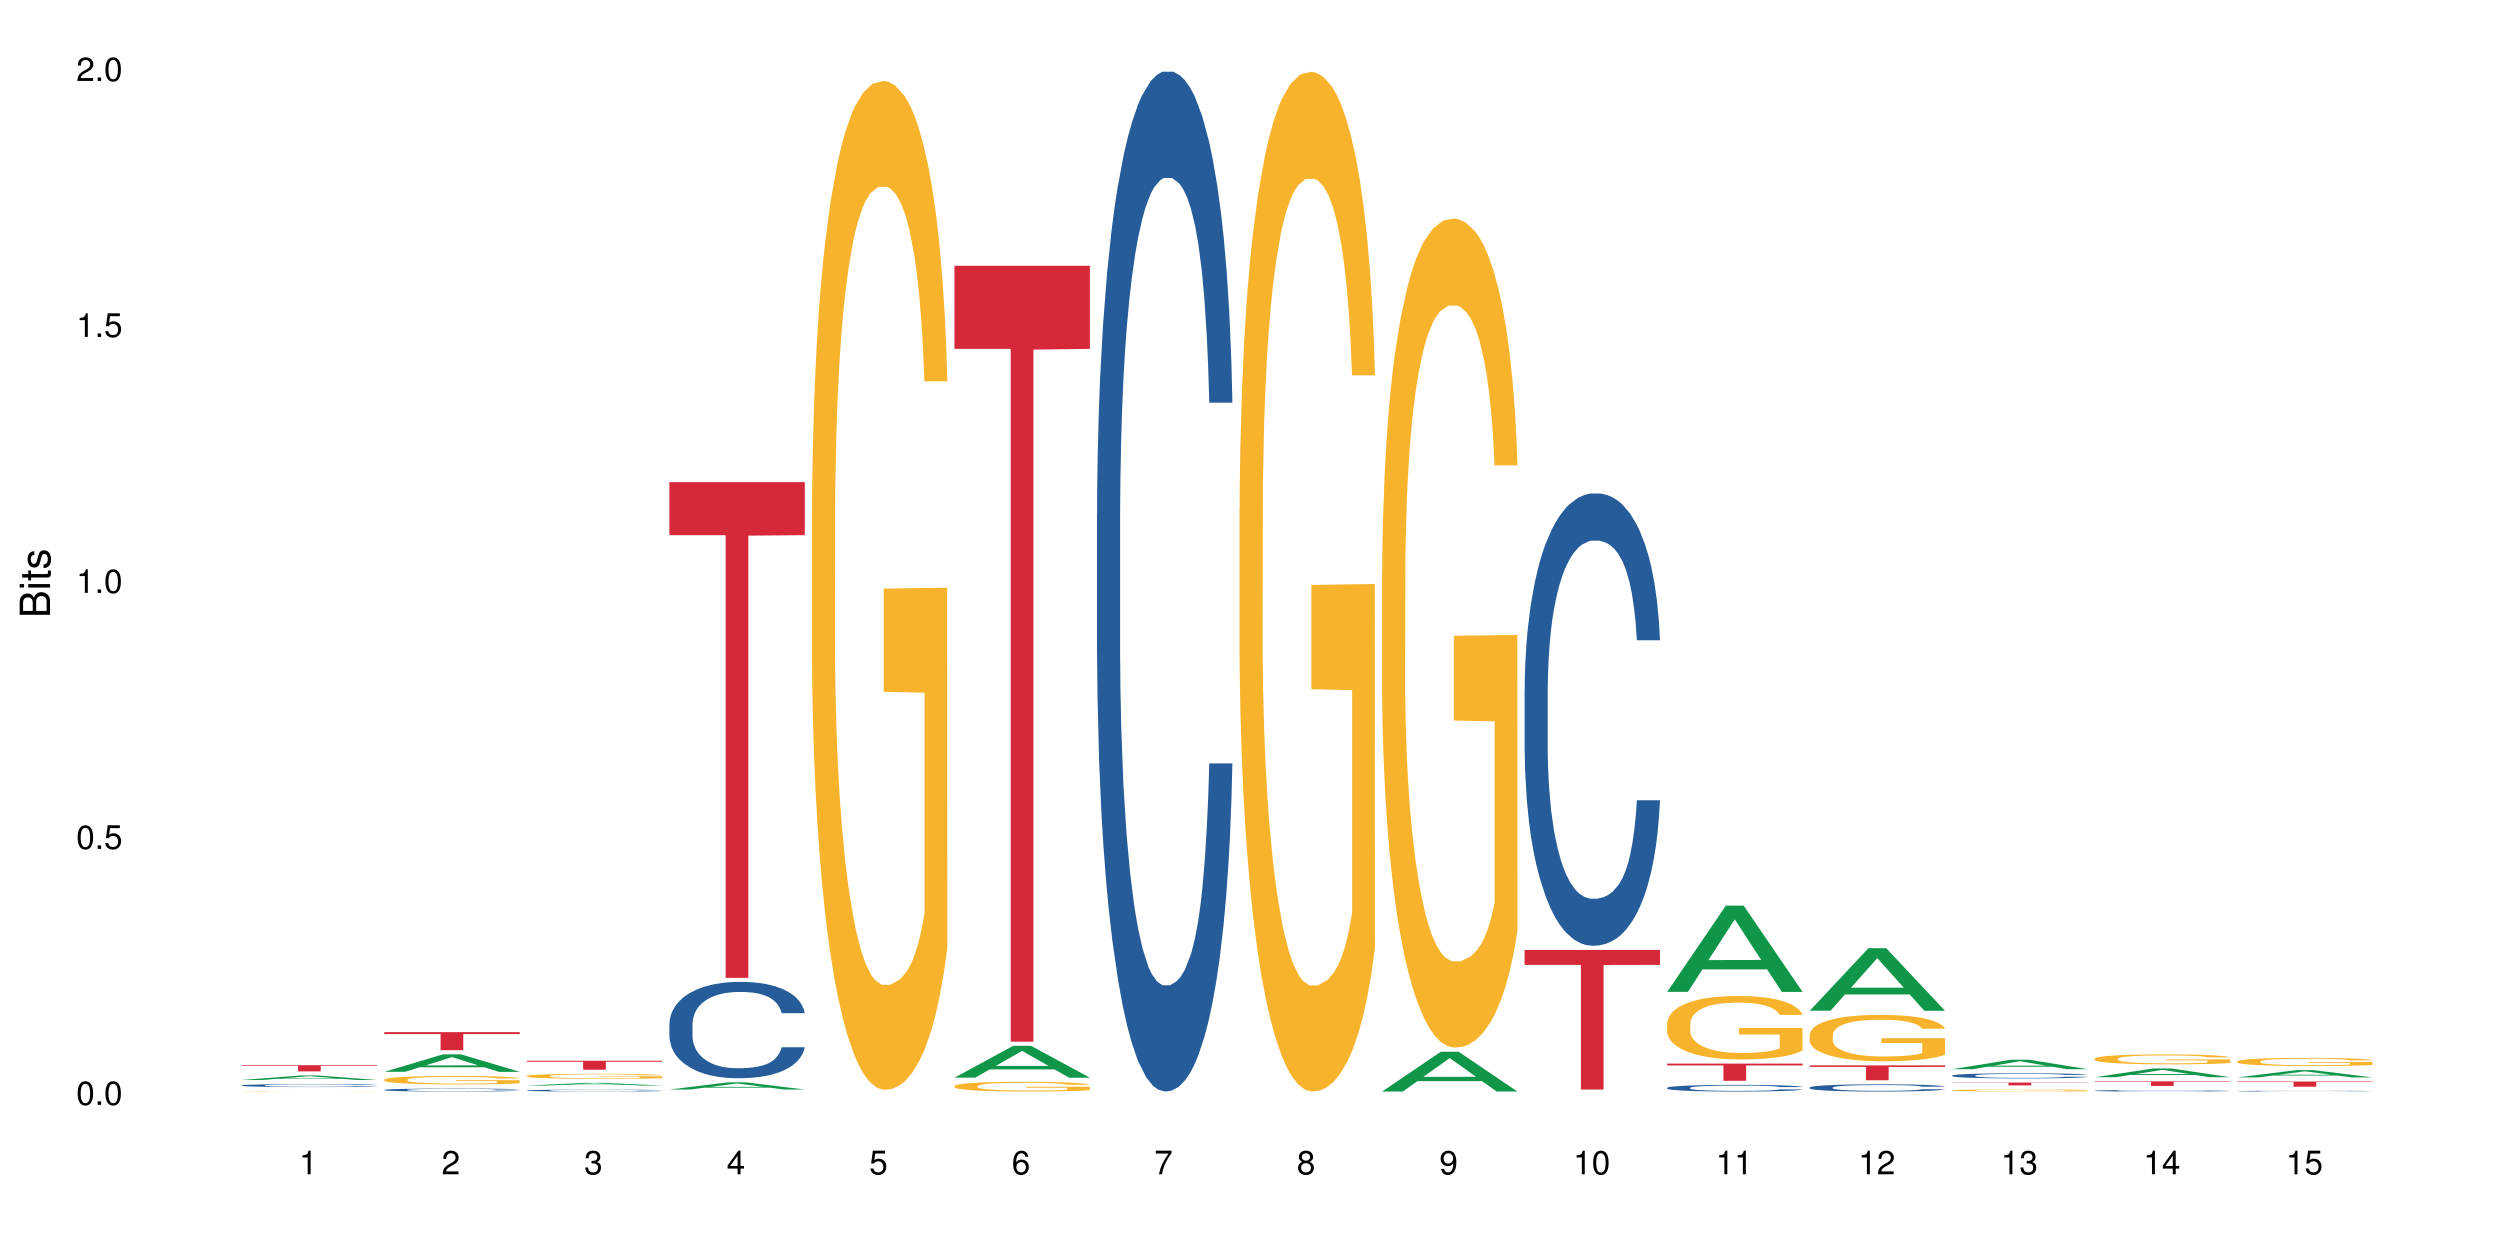 <?xml version="1.0" encoding="UTF-8"?>
<svg xmlns="http://www.w3.org/2000/svg" xmlns:xlink="http://www.w3.org/1999/xlink" width="720pt" height="360pt" viewBox="0 0 720 360" version="1.1">
<defs>
<g>
<symbol overflow="visible" id="glyph0-0">
<path style="stroke:none;" d=""/>
</symbol>
<symbol overflow="visible" id="glyph0-1">
<path style="stroke:none;" d="M 2.641 -6.797 C 2 -6.797 1.422 -6.531 1.078 -6.047 C 0.641 -5.453 0.406 -4.547 0.406 -3.297 C 0.406 -1 1.188 0.219 2.641 0.219 C 4.078 0.219 4.859 -1 4.859 -3.234 C 4.859 -4.562 4.656 -5.438 4.203 -6.047 C 3.844 -6.531 3.281 -6.797 2.641 -6.797 Z M 2.641 -6.047 C 3.547 -6.047 4 -5.125 4 -3.312 C 4 -1.375 3.562 -0.484 2.625 -0.484 C 1.734 -0.484 1.281 -1.422 1.281 -3.281 C 1.281 -5.141 1.734 -6.047 2.641 -6.047 Z M 2.641 -6.047 "/>
</symbol>
<symbol overflow="visible" id="glyph0-2">
<path style="stroke:none;" d="M 1.828 -1 L 0.828 -1 L 0.828 0 L 1.828 0 Z M 1.828 -1 "/>
</symbol>
<symbol overflow="visible" id="glyph0-3">
<path style="stroke:none;" d="M 4.562 -6.797 L 1.062 -6.797 L 0.547 -3.094 L 1.328 -3.094 C 1.719 -3.562 2.047 -3.734 2.578 -3.734 C 3.484 -3.734 4.062 -3.109 4.062 -2.094 C 4.062 -1.125 3.484 -0.531 2.578 -0.531 C 1.828 -0.531 1.375 -0.906 1.188 -1.672 L 0.328 -1.672 C 0.453 -1.109 0.547 -0.844 0.75 -0.594 C 1.125 -0.078 1.828 0.219 2.594 0.219 C 3.969 0.219 4.922 -0.781 4.922 -2.219 C 4.922 -3.562 4.031 -4.484 2.719 -4.484 C 2.25 -4.484 1.859 -4.359 1.469 -4.062 L 1.734 -5.969 L 4.562 -5.969 Z M 4.562 -6.797 "/>
</symbol>
<symbol overflow="visible" id="glyph0-4">
<path style="stroke:none;" d="M 2.484 -4.844 L 2.484 0 L 3.328 0 L 3.328 -6.797 L 2.766 -6.797 C 2.469 -5.75 2.281 -5.609 0.984 -5.453 L 0.984 -4.844 Z M 2.484 -4.844 "/>
</symbol>
<symbol overflow="visible" id="glyph0-5">
<path style="stroke:none;" d="M 4.859 -0.828 L 1.281 -0.828 C 1.359 -1.391 1.672 -1.75 2.5 -2.234 L 3.469 -2.75 C 4.406 -3.266 4.906 -3.969 4.906 -4.812 C 4.906 -5.375 4.672 -5.906 4.266 -6.266 C 3.859 -6.625 3.375 -6.797 2.719 -6.797 C 1.859 -6.797 1.219 -6.5 0.844 -5.922 C 0.609 -5.562 0.5 -5.125 0.484 -4.438 L 1.328 -4.438 C 1.359 -4.906 1.406 -5.188 1.531 -5.406 C 1.75 -5.812 2.188 -6.062 2.703 -6.062 C 3.469 -6.062 4.031 -5.516 4.031 -4.781 C 4.031 -4.25 3.719 -3.797 3.125 -3.438 L 2.234 -2.938 C 0.812 -2.141 0.406 -1.5 0.328 0 L 4.859 0 Z M 4.859 -0.828 "/>
</symbol>
<symbol overflow="visible" id="glyph0-6">
<path style="stroke:none;" d="M 2.125 -3.125 L 2.578 -3.125 C 3.516 -3.125 3.984 -2.703 3.984 -1.891 C 3.984 -1.031 3.469 -0.531 2.578 -0.531 C 1.656 -0.531 1.203 -0.984 1.156 -1.969 L 0.312 -1.969 C 0.344 -1.422 0.438 -1.078 0.609 -0.766 C 0.953 -0.109 1.625 0.219 2.547 0.219 C 3.953 0.219 4.859 -0.609 4.859 -1.906 C 4.859 -2.766 4.516 -3.25 3.703 -3.516 C 4.344 -3.766 4.656 -4.25 4.656 -4.938 C 4.656 -6.109 3.875 -6.797 2.578 -6.797 C 1.203 -6.797 0.484 -6.047 0.453 -4.609 L 1.297 -4.609 C 1.312 -5.016 1.344 -5.25 1.453 -5.453 C 1.641 -5.828 2.062 -6.062 2.594 -6.062 C 3.344 -6.062 3.797 -5.625 3.797 -4.906 C 3.797 -4.422 3.609 -4.141 3.25 -3.984 C 3.016 -3.891 2.719 -3.844 2.125 -3.844 Z M 2.125 -3.125 "/>
</symbol>
<symbol overflow="visible" id="glyph0-7">
<path style="stroke:none;" d="M 3.141 -1.625 L 3.141 0 L 3.984 0 L 3.984 -1.625 L 4.984 -1.625 L 4.984 -2.391 L 3.984 -2.391 L 3.984 -6.797 L 3.359 -6.797 L 0.266 -2.516 L 0.266 -1.625 Z M 3.141 -2.391 L 1 -2.391 L 3.141 -5.359 Z M 3.141 -2.391 "/>
</symbol>
<symbol overflow="visible" id="glyph0-8">
<path style="stroke:none;" d="M 4.781 -5.031 C 4.609 -6.141 3.891 -6.797 2.844 -6.797 C 2.094 -6.797 1.422 -6.438 1.031 -5.828 C 0.609 -5.172 0.406 -4.344 0.406 -3.094 C 0.406 -1.953 0.578 -1.234 0.984 -0.625 C 1.359 -0.078 1.953 0.219 2.703 0.219 C 3.984 0.219 4.922 -0.734 4.922 -2.078 C 4.922 -3.344 4.062 -4.234 2.844 -4.234 C 2.172 -4.234 1.641 -3.969 1.281 -3.469 C 1.281 -5.125 1.828 -6.047 2.797 -6.047 C 3.391 -6.047 3.797 -5.672 3.938 -5.031 Z M 2.734 -3.484 C 3.547 -3.484 4.062 -2.922 4.062 -2 C 4.062 -1.156 3.484 -0.531 2.703 -0.531 C 1.922 -0.531 1.328 -1.188 1.328 -2.047 C 1.328 -2.891 1.906 -3.484 2.734 -3.484 Z M 2.734 -3.484 "/>
</symbol>
<symbol overflow="visible" id="glyph0-9">
<path style="stroke:none;" d="M 4.984 -6.797 L 0.438 -6.797 L 0.438 -5.969 L 4.109 -5.969 C 2.5 -3.656 1.828 -2.234 1.328 0 L 2.219 0 C 2.594 -2.172 3.453 -4.047 4.984 -6.094 Z M 4.984 -6.797 "/>
</symbol>
<symbol overflow="visible" id="glyph0-10">
<path style="stroke:none;" d="M 3.75 -3.578 C 4.453 -4 4.688 -4.344 4.688 -4.984 C 4.688 -6.047 3.844 -6.797 2.641 -6.797 C 1.438 -6.797 0.594 -6.047 0.594 -4.984 C 0.594 -4.359 0.828 -4.016 1.516 -3.578 C 0.734 -3.203 0.359 -2.641 0.359 -1.891 C 0.359 -0.641 1.297 0.219 2.641 0.219 C 3.984 0.219 4.922 -0.641 4.922 -1.875 C 4.922 -2.641 4.531 -3.203 3.75 -3.578 Z M 2.641 -6.047 C 3.359 -6.047 3.812 -5.625 3.812 -4.969 C 3.812 -4.344 3.344 -3.922 2.641 -3.922 C 1.922 -3.922 1.453 -4.344 1.453 -4.984 C 1.453 -5.625 1.922 -6.047 2.641 -6.047 Z M 2.641 -3.203 C 3.484 -3.203 4.062 -2.672 4.062 -1.875 C 4.062 -1.062 3.484 -0.531 2.625 -0.531 C 1.797 -0.531 1.219 -1.078 1.219 -1.875 C 1.219 -2.672 1.797 -3.203 2.641 -3.203 Z M 2.641 -3.203 "/>
</symbol>
<symbol overflow="visible" id="glyph0-11">
<path style="stroke:none;" d="M 0.516 -1.547 C 0.672 -0.438 1.406 0.219 2.438 0.219 C 3.188 0.219 3.859 -0.141 4.266 -0.75 C 4.688 -1.406 4.891 -2.25 4.891 -3.484 C 4.891 -4.625 4.703 -5.359 4.312 -5.953 C 3.938 -6.5 3.344 -6.797 2.594 -6.797 C 1.297 -6.797 0.359 -5.844 0.359 -4.516 C 0.359 -3.25 1.234 -2.344 2.453 -2.344 C 3.094 -2.344 3.562 -2.578 4.016 -3.109 C 4 -1.453 3.469 -0.531 2.5 -0.531 C 1.906 -0.531 1.484 -0.906 1.359 -1.547 Z M 2.578 -6.062 C 3.375 -6.062 3.969 -5.406 3.969 -4.531 C 3.969 -3.688 3.375 -3.094 2.547 -3.094 C 1.734 -3.094 1.234 -3.672 1.234 -4.578 C 1.234 -5.438 1.797 -6.062 2.578 -6.062 Z M 2.578 -6.062 "/>
</symbol>
<symbol overflow="visible" id="glyph1-0">
<path style="stroke:none;" d=""/>
</symbol>
<symbol overflow="visible" id="glyph1-1">
<path style="stroke:none;" d="M 0 -0.953 L 0 -4.891 C 0 -5.719 -0.234 -6.344 -0.734 -6.797 C -1.188 -7.234 -1.812 -7.469 -2.5 -7.469 C -3.547 -7.469 -4.188 -7 -4.625 -5.875 C -4.984 -6.672 -5.641 -7.094 -6.531 -7.094 C -7.156 -7.094 -7.734 -6.859 -8.141 -6.391 C -8.562 -5.938 -8.75 -5.344 -8.75 -4.5 L -8.75 -0.953 Z M -4.984 -2.062 L -7.766 -2.062 L -7.766 -4.219 C -7.766 -4.844 -7.688 -5.203 -7.453 -5.5 C -7.219 -5.812 -6.859 -5.969 -6.375 -5.969 C -5.906 -5.969 -5.531 -5.812 -5.297 -5.5 C -5.062 -5.203 -4.984 -4.844 -4.984 -4.219 Z M -0.984 -2.062 L -4 -2.062 L -4 -4.781 C -4 -5.328 -3.859 -5.688 -3.578 -5.953 C -3.297 -6.219 -2.922 -6.359 -2.484 -6.359 C -2.062 -6.359 -1.688 -6.219 -1.406 -5.953 C -1.109 -5.688 -0.984 -5.328 -0.984 -4.781 Z M -0.984 -2.062 "/>
</symbol>
<symbol overflow="visible" id="glyph1-2">
<path style="stroke:none;" d="M -6.281 -1.797 L -6.281 -0.797 L 0 -0.797 L 0 -1.797 Z M -8.75 -1.797 L -8.75 -0.797 L -7.484 -0.797 L -7.484 -1.797 Z M -8.75 -1.797 "/>
</symbol>
<symbol overflow="visible" id="glyph1-3">
<path style="stroke:none;" d="M -6.281 -3.047 L -6.281 -2.016 L -8.016 -2.016 L -8.016 -1.016 L -6.281 -1.016 L -6.281 -0.172 L -5.469 -0.172 L -5.469 -1.016 L -0.719 -1.016 C -0.078 -1.016 0.281 -1.453 0.281 -2.234 C 0.281 -2.469 0.25 -2.719 0.188 -3.047 L -0.641 -3.047 C -0.609 -2.922 -0.594 -2.766 -0.594 -2.562 C -0.594 -2.141 -0.719 -2.016 -1.156 -2.016 L -5.469 -2.016 L -5.469 -3.047 Z M -6.281 -3.047 "/>
</symbol>
<symbol overflow="visible" id="glyph1-4">
<path style="stroke:none;" d="M -4.531 -5.25 C -5.766 -5.25 -6.469 -4.422 -6.469 -2.969 C -6.469 -1.516 -5.719 -0.562 -4.547 -0.562 C -3.562 -0.562 -3.094 -1.062 -2.734 -2.562 L -2.516 -3.484 C -2.344 -4.188 -2.094 -4.469 -1.625 -4.469 C -1.047 -4.469 -0.641 -3.875 -0.641 -3 C -0.641 -2.453 -0.797 -2 -1.062 -1.75 C -1.25 -1.594 -1.422 -1.531 -1.875 -1.469 L -1.875 -0.406 C -0.422 -0.453 0.281 -1.266 0.281 -2.922 C 0.281 -4.5 -0.5 -5.516 -1.719 -5.516 C -2.656 -5.516 -3.172 -4.984 -3.469 -3.734 L -3.703 -2.766 C -3.891 -1.953 -4.156 -1.609 -4.594 -1.609 C -5.172 -1.609 -5.547 -2.125 -5.547 -2.938 C -5.547 -3.75 -5.203 -4.172 -4.531 -4.203 Z M -4.531 -5.25 "/>
</symbol>
</g>
</defs>
<g id="surface119030">
<rect x="0" y="0" width="720" height="360" style="fill:rgb(100%,100%,100%);fill-opacity:1;stroke:none;"/>
<path style=" stroke:none;fill-rule:nonzero;fill:rgb(6.275%,58.824%,28.235%);fill-opacity:1;" d="M 69.629 311.031 L 69.672 311.031 L 86.547 309.738 L 91.672 309.738 L 108.629 311.035 L 102.668 311.035 L 98.418 310.695 L 79.797 310.695 L 75.629 311.031 L 69.629 311.031 L 81.586 310.555 L 96.711 310.555 L 89.172 309.949 L 89.086 309.949 L 89.004 309.953 L 81.547 310.555 L 81.586 310.555 Z M 69.629 311.031 "/>
<path style=" stroke:none;fill-rule:nonzero;fill:rgb(14.51%,36.078%,60%);fill-opacity:1;" d="M 69.629 312.59 L 69.676 312.59 L 69.676 312.57 L 69.82 312.543 L 70.152 312.504 L 70.484 312.477 L 71.34 312.43 L 72.531 312.387 L 73.766 312.352 L 74.672 312.328 L 75.48 312.312 L 77.332 312.285 L 78.523 312.27 L 79.809 312.254 L 81.375 312.242 L 82.52 312.234 L 85.086 312.223 L 86.988 312.215 L 93.551 312.215 L 94.93 312.219 L 96.453 312.227 L 97.738 312.234 L 99.973 312.25 L 101.969 312.273 L 102.871 312.285 L 104.301 312.312 L 105.395 312.336 L 106.156 312.355 L 107.012 312.387 L 107.77 312.422 L 108.344 312.461 L 108.629 312.496 L 101.969 312.496 L 101.637 312.465 L 101.258 312.438 L 100.543 312.406 L 99.828 312.383 L 98.832 312.359 L 97.926 312.344 L 96.691 312.328 L 95.598 312.32 L 94.453 312.312 L 93.359 312.309 L 91.27 312.305 L 87.938 312.305 L 86.086 312.312 L 85.086 312.316 L 83.66 312.328 L 82.66 312.34 L 81.473 312.355 L 80.664 312.367 L 79.664 312.391 L 78.949 312.406 L 78.141 312.434 L 77.668 312.453 L 77.238 312.477 L 76.859 312.5 L 76.574 312.531 L 76.383 312.559 L 76.289 312.586 L 76.289 312.711 L 76.383 312.738 L 76.621 312.773 L 77.238 312.82 L 78.141 312.863 L 79.188 312.898 L 80.188 312.922 L 80.758 312.934 L 81.52 312.945 L 82.707 312.961 L 84.422 312.977 L 85.418 312.984 L 86.941 312.988 L 88.512 312.992 L 90.602 312.992 L 92.457 312.988 L 93.695 312.984 L 94.977 312.98 L 96.738 312.965 L 97.832 312.953 L 98.781 312.938 L 99.496 312.922 L 99.973 312.91 L 100.684 312.887 L 101.258 312.859 L 101.684 312.828 L 101.969 312.805 L 108.629 312.805 L 108.344 312.836 L 107.914 312.867 L 107.484 312.891 L 106.82 312.918 L 106.059 312.941 L 104.965 312.969 L 104.062 312.988 L 102.871 313.008 L 101.777 313.023 L 100.59 313.035 L 98.832 313.051 L 97.688 313.059 L 96.453 313.066 L 94.977 313.074 L 93.125 313.078 L 91.125 313.082 L 87.273 313.082 L 85.801 313.078 L 83.848 313.07 L 81.426 313.055 L 79.664 313.043 L 78.285 313.027 L 77.098 313.012 L 75.766 312.988 L 74.051 312.953 L 73.008 312.926 L 72.293 312.906 L 71.484 312.875 L 70.914 312.848 L 70.246 312.801 L 69.773 312.746 L 69.629 312.703 Z M 69.629 312.59 "/>
<path style=" stroke:none;fill-rule:nonzero;fill:rgb(96.863%,70.196%,16.863%);fill-opacity:1;" d="M 69.629 314.309 L 69.676 314.309 L 69.676 314.305 L 69.867 314.301 L 70.344 314.297 L 70.961 314.289 L 71.625 314.285 L 72.055 314.285 L 72.77 314.281 L 73.387 314.281 L 74.957 314.273 L 76.953 314.27 L 79.285 314.27 L 81.043 314.266 L 81.852 314.266 L 84.324 314.262 L 93.598 314.262 L 96.262 314.266 L 100.211 314.266 L 101.73 314.27 L 103.16 314.27 L 105.441 314.277 L 106.391 314.281 L 107.199 314.285 L 107.914 314.289 L 108.344 314.293 L 108.629 314.293 L 101.637 314.293 L 101.207 314.289 L 100.496 314.285 L 99.781 314.281 L 99.066 314.281 L 97.738 314.277 L 96.594 314.277 L 95.168 314.273 L 85.133 314.273 L 84.184 314.277 L 82.043 314.277 L 81.566 314.281 L 80.141 314.281 L 79.188 314.285 L 78.664 314.285 L 78 314.289 L 77.523 314.293 L 77 314.297 L 76.715 314.301 L 76.336 314.305 L 76.289 314.324 L 76.43 314.328 L 76.715 314.332 L 77.098 314.336 L 78.238 314.344 L 79.234 314.348 L 80.094 314.348 L 80.758 314.352 L 82.043 314.352 L 82.566 314.355 L 85.086 314.355 L 86.656 314.359 L 96.832 314.359 L 98.07 314.355 L 100.59 314.355 L 101.258 314.352 L 102.062 314.352 L 102.062 314.328 L 90.316 314.328 L 90.316 314.316 L 108.578 314.316 L 108.629 314.355 L 107.629 314.359 L 106.391 314.359 L 105.203 314.363 L 103.965 314.363 L 102.207 314.367 L 98.594 314.367 L 96.594 314.371 L 86.418 314.371 L 84.754 314.367 L 81.711 314.367 L 79.809 314.363 L 78.57 314.363 L 77.285 314.359 L 76.004 314.359 L 74.859 314.355 L 74.102 314.355 L 73.34 314.352 L 72.531 314.348 L 71.77 314.344 L 71.199 314.344 L 70.676 314.34 L 70.297 314.336 L 69.914 314.332 L 69.723 314.328 L 69.629 314.324 Z M 69.629 314.309 "/>
<path style=" stroke:none;fill-rule:nonzero;fill:rgb(83.922%,15.686%,22.353%);fill-opacity:1;" d="M 69.629 306.785 L 108.629 306.785 L 108.629 306.973 L 92.375 306.977 L 92.375 308.559 L 85.836 308.559 L 85.836 306.977 L 85.742 306.973 L 69.629 306.973 Z M 69.629 306.785 "/>
<path style=" stroke:none;fill-rule:nonzero;fill:rgb(6.275%,58.824%,28.235%);fill-opacity:1;" d="M 110.68 308.688 L 110.723 308.684 L 127.598 303.641 L 132.719 303.641 L 149.68 308.691 L 143.719 308.691 L 139.469 307.375 L 120.848 307.375 L 116.68 308.688 L 110.68 308.688 L 122.637 306.828 L 137.762 306.824 L 130.223 304.469 L 130.137 304.461 L 130.055 304.477 L 122.598 306.824 L 122.637 306.828 Z M 110.68 308.688 "/>
<path style=" stroke:none;fill-rule:nonzero;fill:rgb(14.51%,36.078%,60%);fill-opacity:1;" d="M 110.68 313.883 L 110.727 313.879 L 110.727 313.863 L 110.871 313.832 L 111.203 313.793 L 111.535 313.766 L 112.391 313.719 L 113.582 313.676 L 114.816 313.641 L 115.723 313.621 L 116.531 313.605 L 118.383 313.574 L 119.574 313.559 L 120.859 313.547 L 122.426 313.531 L 123.57 313.523 L 126.137 313.512 L 128.039 313.508 L 129.512 313.504 L 132.699 313.504 L 134.602 313.508 L 135.98 313.512 L 137.504 313.52 L 138.789 313.523 L 141.023 313.543 L 143.02 313.566 L 143.922 313.578 L 145.352 313.602 L 146.445 313.625 L 147.207 313.645 L 148.062 313.676 L 148.82 313.711 L 149.395 313.75 L 149.68 313.785 L 143.02 313.785 L 142.688 313.754 L 142.305 313.73 L 141.594 313.695 L 140.879 313.676 L 139.883 313.652 L 138.977 313.637 L 137.742 313.621 L 136.648 313.613 L 135.504 313.605 L 134.41 313.598 L 132.32 313.594 L 129.895 313.594 L 128.988 313.598 L 127.137 313.602 L 126.137 313.609 L 124.711 313.621 L 123.711 313.629 L 122.523 313.645 L 121.715 313.66 L 120.715 313.68 L 120 313.699 L 119.191 313.723 L 118.719 313.742 L 118.289 313.766 L 117.91 313.793 L 117.625 313.82 L 117.434 313.848 L 117.34 313.879 L 117.34 314 L 117.434 314.027 L 117.672 314.062 L 118.289 314.109 L 119.191 314.152 L 120.238 314.184 L 121.238 314.211 L 121.809 314.219 L 122.57 314.234 L 123.758 314.25 L 125.473 314.266 L 126.469 314.27 L 127.992 314.277 L 129.562 314.281 L 131.652 314.281 L 133.508 314.277 L 134.746 314.273 L 136.027 314.266 L 137.789 314.254 L 138.883 314.242 L 139.832 314.227 L 140.547 314.211 L 141.023 314.199 L 141.734 314.172 L 142.305 314.148 L 142.734 314.117 L 143.02 314.094 L 149.68 314.094 L 149.395 314.125 L 148.965 314.156 L 148.535 314.176 L 147.871 314.207 L 147.109 314.23 L 146.016 314.258 L 145.113 314.277 L 143.922 314.297 L 142.828 314.309 L 141.641 314.324 L 139.883 314.34 L 138.738 314.348 L 137.504 314.355 L 136.027 314.359 L 134.176 314.367 L 132.176 314.371 L 130.32 314.371 L 128.324 314.367 L 126.852 314.367 L 124.898 314.359 L 122.473 314.344 L 120.715 314.328 L 119.336 314.312 L 118.148 314.297 L 116.816 314.277 L 115.102 314.242 L 114.059 314.215 L 113.344 314.191 L 112.535 314.164 L 111.965 314.133 L 111.297 314.09 L 110.824 314.035 L 110.68 313.992 Z M 110.68 313.883 "/>
<path style=" stroke:none;fill-rule:nonzero;fill:rgb(96.863%,70.196%,16.863%);fill-opacity:1;" d="M 110.68 310.922 L 110.727 310.918 L 110.727 310.875 L 110.918 310.773 L 111.395 310.637 L 112.012 310.52 L 112.676 310.43 L 113.105 310.383 L 113.82 310.316 L 114.438 310.27 L 116.008 310.168 L 118.004 310.074 L 119.098 310.031 L 120.336 309.996 L 122.094 309.953 L 122.902 309.938 L 125.375 309.898 L 128.18 309.879 L 131.273 309.871 L 132.699 309.875 L 134.648 309.883 L 137.312 309.906 L 138.836 309.93 L 140.023 309.953 L 141.262 309.98 L 142.781 310.027 L 144.207 310.078 L 145.352 310.133 L 146.492 310.199 L 147.441 310.273 L 148.25 310.352 L 148.965 310.445 L 149.395 310.523 L 149.68 310.602 L 143.066 310.602 L 142.688 310.523 L 142.258 310.461 L 141.547 310.387 L 140.832 310.336 L 140.117 310.293 L 138.789 310.234 L 137.645 310.199 L 136.219 310.168 L 134.84 310.148 L 133.27 310.133 L 132.32 310.129 L 129.797 310.129 L 127.516 310.145 L 126.184 310.164 L 125.234 310.18 L 123.902 310.215 L 123.094 310.242 L 122.617 310.258 L 121.191 310.328 L 120.238 310.391 L 119.715 310.434 L 119.051 310.5 L 118.574 310.562 L 118.051 310.652 L 117.766 310.719 L 117.387 310.871 L 117.34 311.273 L 117.48 311.359 L 117.766 311.449 L 118.148 311.531 L 118.719 311.617 L 119.289 311.684 L 120.285 311.77 L 121.145 311.828 L 121.809 311.867 L 123.094 311.926 L 123.617 311.945 L 124.852 311.988 L 126.137 312.02 L 127.707 312.043 L 128.895 312.059 L 130.797 312.07 L 133.223 312.07 L 136.078 312.055 L 137.883 312.039 L 139.121 312.02 L 139.93 312.004 L 140.926 311.98 L 141.641 311.957 L 142.305 311.934 L 143.113 311.895 L 143.113 311.359 L 131.367 311.355 L 131.367 311.105 L 149.629 311.102 L 149.68 311.98 L 148.68 312.039 L 147.441 312.098 L 146.254 312.145 L 145.016 312.18 L 143.258 312.223 L 141.832 312.25 L 139.645 312.281 L 137.645 312.301 L 135.555 312.316 L 133.699 312.324 L 131.512 312.324 L 129.562 312.32 L 127.469 312.309 L 125.805 312.289 L 124.281 312.266 L 122.762 312.238 L 120.859 312.191 L 119.621 312.152 L 118.336 312.105 L 117.055 312.051 L 115.91 311.988 L 115.152 311.941 L 114.391 311.887 L 113.582 311.82 L 112.82 311.746 L 112.25 311.676 L 111.727 311.598 L 111.348 311.523 L 110.965 311.422 L 110.773 311.34 L 110.68 311.273 Z M 110.68 310.922 "/>
<path style=" stroke:none;fill-rule:nonzero;fill:rgb(83.922%,15.686%,22.353%);fill-opacity:1;" d="M 110.68 297.262 L 149.68 297.262 L 149.68 297.816 L 133.426 297.82 L 133.426 302.461 L 126.887 302.461 L 126.887 297.828 L 126.793 297.816 L 110.68 297.816 Z M 110.68 297.262 "/>
<path style=" stroke:none;fill-rule:nonzero;fill:rgb(6.275%,58.824%,28.235%);fill-opacity:1;" d="M 151.73 312.625 L 151.773 312.625 L 168.648 311.875 L 173.77 311.875 L 190.73 312.625 L 184.77 312.625 L 180.52 312.43 L 161.898 312.43 L 157.73 312.625 L 151.73 312.625 L 163.688 312.348 L 178.812 312.348 L 171.27 312 L 171.188 311.996 L 171.105 312 L 163.648 312.348 L 163.688 312.348 Z M 151.73 312.625 "/>
<path style=" stroke:none;fill-rule:nonzero;fill:rgb(14.51%,36.078%,60%);fill-opacity:1;" d="M 151.73 314.051 L 151.777 314.051 L 151.777 314.039 L 151.922 314.02 L 152.254 313.992 L 152.586 313.977 L 153.441 313.945 L 154.633 313.918 L 155.867 313.895 L 156.773 313.879 L 157.582 313.871 L 159.434 313.852 L 160.625 313.84 L 161.91 313.832 L 163.477 313.824 L 164.617 313.82 L 167.188 313.812 L 169.09 313.809 L 170.562 313.805 L 173.75 313.805 L 175.652 313.809 L 177.031 313.809 L 178.555 313.812 L 179.84 313.82 L 182.074 313.832 L 184.07 313.844 L 184.973 313.852 L 186.402 313.867 L 187.496 313.883 L 188.254 313.898 L 189.113 313.918 L 189.871 313.941 L 190.445 313.965 L 190.73 313.988 L 184.07 313.988 L 183.738 313.969 L 183.355 313.953 L 182.645 313.93 L 181.93 313.914 L 180.934 313.902 L 180.027 313.891 L 178.793 313.883 L 177.699 313.875 L 176.555 313.871 L 175.461 313.867 L 173.371 313.863 L 170.945 313.863 L 170.039 313.867 L 168.188 313.871 L 167.188 313.875 L 165.762 313.879 L 164.762 313.887 L 163.574 313.898 L 162.766 313.906 L 161.766 313.918 L 161.051 313.93 L 160.242 313.949 L 159.77 313.961 L 159.34 313.977 L 158.961 313.992 L 158.676 314.012 L 158.484 314.031 L 158.391 314.047 L 158.391 314.129 L 158.484 314.148 L 158.723 314.168 L 159.34 314.199 L 160.242 314.227 L 161.289 314.25 L 162.289 314.266 L 162.859 314.273 L 163.621 314.281 L 164.809 314.293 L 166.52 314.301 L 167.52 314.305 L 169.043 314.309 L 170.613 314.312 L 172.703 314.312 L 174.559 314.309 L 175.797 314.309 L 177.078 314.305 L 178.84 314.293 L 179.934 314.285 L 180.883 314.277 L 182.074 314.258 L 182.785 314.242 L 183.355 314.223 L 183.785 314.207 L 184.07 314.188 L 190.73 314.188 L 190.445 314.211 L 190.016 314.23 L 189.586 314.246 L 188.922 314.262 L 188.16 314.277 L 187.066 314.297 L 186.164 314.309 L 184.973 314.32 L 183.879 314.332 L 182.691 314.34 L 180.934 314.352 L 179.789 314.355 L 178.555 314.359 L 177.078 314.363 L 175.227 314.367 L 173.227 314.371 L 169.375 314.371 L 167.902 314.367 L 165.949 314.363 L 163.523 314.355 L 161.766 314.344 L 160.387 314.332 L 159.199 314.324 L 157.867 314.309 L 156.152 314.285 L 155.105 314.27 L 154.395 314.254 L 153.586 314.234 L 153.016 314.215 L 152.348 314.188 L 151.875 314.152 L 151.73 314.121 Z M 151.73 314.051 "/>
<path style=" stroke:none;fill-rule:nonzero;fill:rgb(96.863%,70.196%,16.863%);fill-opacity:1;" d="M 151.73 309.875 L 151.777 309.875 L 151.777 309.848 L 151.969 309.789 L 152.445 309.707 L 153.062 309.641 L 153.727 309.586 L 154.156 309.559 L 154.871 309.52 L 155.488 309.492 L 157.059 309.434 L 159.055 309.379 L 160.148 309.352 L 161.387 309.332 L 163.145 309.305 L 163.953 309.297 L 166.426 309.277 L 169.23 309.262 L 172.324 309.258 L 173.75 309.262 L 175.699 309.266 L 178.363 309.281 L 179.887 309.293 L 181.074 309.305 L 182.312 309.324 L 183.832 309.348 L 185.258 309.383 L 186.402 309.414 L 187.543 309.453 L 188.492 309.492 L 189.301 309.539 L 190.016 309.594 L 190.445 309.641 L 190.73 309.688 L 184.117 309.688 L 183.738 309.641 L 183.309 309.605 L 182.598 309.562 L 181.883 309.531 L 181.168 309.504 L 179.84 309.473 L 178.695 309.449 L 177.27 309.434 L 175.891 309.422 L 174.32 309.414 L 173.371 309.41 L 170.848 309.41 L 168.566 309.418 L 167.234 309.43 L 166.285 309.441 L 164.953 309.461 L 164.145 309.477 L 163.668 309.484 L 162.242 309.527 L 161.289 309.562 L 160.766 309.59 L 160.102 309.629 L 159.625 309.664 L 159.102 309.715 L 158.816 309.754 L 158.438 309.844 L 158.391 310.082 L 158.531 310.129 L 158.816 310.184 L 159.199 310.23 L 159.77 310.281 L 160.34 310.32 L 161.336 310.371 L 162.195 310.406 L 162.859 310.426 L 164.145 310.461 L 164.668 310.477 L 165.902 310.5 L 167.188 310.516 L 168.758 310.531 L 169.945 310.539 L 171.848 310.547 L 174.273 310.547 L 177.129 310.539 L 178.934 310.527 L 180.172 310.52 L 180.98 310.508 L 181.977 310.496 L 182.691 310.48 L 183.355 310.465 L 184.164 310.445 L 184.164 310.129 L 172.418 310.129 L 172.418 309.98 L 190.68 309.98 L 190.73 310.496 L 189.73 310.531 L 188.492 310.562 L 187.305 310.59 L 186.066 310.613 L 184.309 310.637 L 182.883 310.652 L 180.695 310.672 L 178.695 310.684 L 176.605 310.691 L 174.75 310.695 L 170.613 310.695 L 168.52 310.688 L 166.855 310.676 L 165.332 310.664 L 163.812 310.645 L 161.91 310.617 L 160.672 310.594 L 159.387 310.566 L 158.105 310.535 L 156.961 310.5 L 156.203 310.473 L 155.441 310.441 L 154.633 310.402 L 153.871 310.355 L 153.301 310.316 L 152.777 310.27 L 152.398 310.227 L 152.016 310.168 L 151.824 310.121 L 151.73 310.078 Z M 151.73 309.875 "/>
<path style=" stroke:none;fill-rule:nonzero;fill:rgb(83.922%,15.686%,22.353%);fill-opacity:1;" d="M 151.73 305.5 L 190.73 305.5 L 190.73 305.777 L 174.477 305.777 L 174.477 308.078 L 167.938 308.078 L 167.938 305.781 L 167.84 305.777 L 151.73 305.777 Z M 151.73 305.5 "/>
<path style=" stroke:none;fill-rule:nonzero;fill:rgb(6.275%,58.824%,28.235%);fill-opacity:1;" d="M 192.781 313.777 L 192.824 313.777 L 209.695 311.715 L 214.82 311.715 L 231.781 313.781 L 225.82 313.781 L 221.57 313.242 L 202.949 313.242 L 198.781 313.777 L 192.781 313.777 L 204.738 313.02 L 219.863 313.016 L 212.32 312.051 L 212.238 312.051 L 212.156 312.055 L 204.699 313.016 L 204.738 313.02 Z M 192.781 313.777 "/>
<path style=" stroke:none;fill-rule:nonzero;fill:rgb(14.51%,36.078%,60%);fill-opacity:1;" d="M 192.781 294.871 L 192.828 294.844 L 192.828 294.238 L 192.973 293.273 L 193.305 292.059 L 193.637 291.223 L 194.492 289.727 L 195.684 288.281 L 196.918 287.164 L 197.824 286.508 L 198.633 286 L 200.484 285.062 L 201.676 284.578 L 202.957 284.148 L 204.527 283.719 L 205.668 283.465 L 208.238 283.059 L 210.141 282.883 L 211.613 282.805 L 214.801 282.805 L 216.703 282.906 L 218.082 283.035 L 219.605 283.234 L 220.887 283.465 L 223.125 284.023 L 225.121 284.73 L 226.023 285.137 L 227.453 285.922 L 228.547 286.684 L 229.305 287.344 L 230.164 288.281 L 230.922 289.422 L 231.496 290.715 L 231.781 291.805 L 225.121 291.805 L 224.789 290.789 L 224.406 290.004 L 223.695 288.965 L 222.98 288.23 L 221.984 287.496 L 221.078 287.012 L 219.844 286.531 L 218.75 286.227 L 217.605 286 L 216.512 285.848 L 214.422 285.695 L 211.996 285.695 L 211.09 285.746 L 209.238 285.949 L 208.238 286.125 L 206.812 286.48 L 205.812 286.809 L 204.625 287.316 L 203.816 287.75 L 202.816 288.406 L 202.102 288.988 L 201.293 289.828 L 200.82 290.461 L 200.391 291.172 L 200.012 292.008 L 199.727 292.895 L 199.535 293.832 L 199.441 294.742 L 199.441 298.672 L 199.535 299.586 L 199.773 300.648 L 200.391 302.195 L 201.293 303.539 L 202.34 304.605 L 203.34 305.363 L 203.91 305.719 L 204.672 306.125 L 205.859 306.633 L 207.57 307.141 L 208.57 307.344 L 210.094 307.543 L 211.664 307.645 L 213.754 307.645 L 215.609 307.543 L 216.848 307.418 L 218.129 307.215 L 219.891 306.785 L 220.984 306.379 L 221.934 305.898 L 222.648 305.414 L 223.125 305.012 L 223.836 304.223 L 224.406 303.363 L 224.836 302.477 L 225.121 301.613 L 231.781 301.613 L 231.496 302.629 L 231.066 303.617 L 230.637 304.352 L 229.973 305.238 L 229.211 306.023 L 228.117 306.91 L 227.215 307.492 L 226.023 308.129 L 224.93 308.609 L 223.742 309.039 L 221.984 309.547 L 220.84 309.801 L 219.605 310.027 L 218.129 310.23 L 216.277 310.41 L 214.277 310.512 L 212.422 310.535 L 210.426 310.484 L 208.953 310.383 L 207 310.156 L 204.574 309.699 L 202.816 309.219 L 201.438 308.734 L 200.25 308.23 L 198.918 307.543 L 197.203 306.43 L 196.156 305.566 L 195.445 304.859 L 194.637 303.871 L 194.066 302.98 L 193.398 301.562 L 192.926 299.762 L 192.781 298.367 Z M 192.781 294.871 "/>
<path style=" stroke:none;fill-rule:nonzero;fill:rgb(83.922%,15.686%,22.353%);fill-opacity:1;" d="M 192.781 138.848 L 231.781 138.848 L 231.781 154.129 L 215.527 154.262 L 215.527 281.625 L 208.988 281.625 L 208.988 154.398 L 208.891 154.129 L 192.781 154.129 Z M 192.781 138.848 "/>
<path style=" stroke:none;fill-rule:nonzero;fill:rgb(96.863%,70.196%,16.863%);fill-opacity:1;" d="M 233.832 147.754 L 233.879 147.488 L 233.879 142.18 L 234.07 130.238 L 234.547 113.785 L 235.164 100.25 L 235.828 89.633 L 236.258 84.062 L 236.973 76.102 L 237.59 70.262 L 239.16 58.32 L 241.156 47.172 L 242.25 42.395 L 243.488 37.887 L 245.246 32.844 L 246.055 30.984 L 248.527 26.738 L 251.332 24.086 L 254.426 23.289 L 255.852 23.555 L 257.801 24.617 L 260.465 27.535 L 261.988 30.188 L 263.176 32.844 L 264.414 36.293 L 265.934 41.602 L 267.359 47.969 L 268.504 54.34 L 269.645 62.301 L 270.594 70.793 L 271.402 80.082 L 272.117 91.227 L 272.543 100.516 L 272.832 109.805 L 266.219 109.805 L 265.84 100.516 L 265.41 93.352 L 264.699 84.594 L 263.984 78.223 L 263.27 73.18 L 261.938 66.281 L 260.797 62.035 L 259.371 58.32 L 257.992 55.93 L 256.422 54.34 L 255.473 53.809 L 252.949 53.809 L 250.668 55.664 L 249.336 57.789 L 248.387 59.91 L 247.055 63.891 L 246.246 67.078 L 245.77 69.199 L 244.344 77.426 L 243.391 84.859 L 242.867 89.898 L 242.203 97.863 L 241.727 105.027 L 241.203 115.641 L 240.918 123.602 L 240.539 141.648 L 240.492 189.418 L 240.633 199.504 L 240.918 210.383 L 241.297 219.938 L 241.871 230.023 L 242.441 237.719 L 243.438 248.066 L 244.297 254.969 L 244.961 259.48 L 246.246 266.645 L 246.77 269.031 L 248.004 273.809 L 249.289 277.523 L 250.859 280.711 L 252.047 282.301 L 253.949 283.629 L 256.375 283.629 L 259.227 282.035 L 261.035 279.914 L 262.273 277.789 L 263.082 275.934 L 264.078 273.016 L 264.793 270.359 L 265.457 267.441 L 266.266 262.93 L 266.266 199.504 L 254.52 199.238 L 254.52 169.516 L 272.781 169.25 L 272.832 273.016 L 271.832 280.18 L 270.594 287.078 L 269.406 292.387 L 268.168 296.898 L 266.41 301.941 L 264.984 305.125 L 262.797 308.84 L 260.797 311.23 L 258.707 312.82 L 256.852 313.617 L 254.664 313.883 L 252.711 313.352 L 250.621 311.758 L 248.957 309.637 L 247.434 306.984 L 245.91 303.531 L 244.008 297.961 L 242.773 293.449 L 241.488 287.875 L 240.203 281.242 L 239.062 274.074 L 238.301 268.504 L 237.543 262.133 L 236.734 254.172 L 235.973 245.148 L 235.402 236.922 L 234.879 227.633 L 234.496 218.875 L 234.117 206.934 L 233.926 197.379 L 233.832 189.152 Z M 233.832 147.754 "/>
<path style=" stroke:none;fill-rule:nonzero;fill:rgb(6.275%,58.824%,28.235%);fill-opacity:1;" d="M 274.883 310.371 L 274.926 310.363 L 291.797 301.188 L 296.922 301.188 L 313.883 310.379 L 307.922 310.379 L 303.672 307.98 L 285.051 307.98 L 280.883 310.371 L 274.883 310.371 L 286.84 306.988 L 301.965 306.98 L 294.422 302.688 L 294.34 302.68 L 294.258 302.707 L 286.801 306.98 L 286.84 306.988 Z M 274.883 310.371 "/>
<path style=" stroke:none;fill-rule:nonzero;fill:rgb(96.863%,70.196%,16.863%);fill-opacity:1;" d="M 274.883 312.766 L 274.93 312.762 L 274.93 312.711 L 275.121 312.594 L 275.598 312.434 L 276.215 312.305 L 276.879 312.203 L 277.309 312.148 L 278.023 312.07 L 278.641 312.016 L 280.211 311.898 L 282.207 311.793 L 283.301 311.746 L 284.539 311.703 L 286.297 311.652 L 287.105 311.633 L 289.578 311.594 L 292.383 311.566 L 295.477 311.559 L 296.902 311.562 L 298.852 311.574 L 301.516 311.602 L 303.039 311.629 L 304.227 311.652 L 305.465 311.688 L 306.984 311.738 L 308.41 311.801 L 309.555 311.859 L 310.695 311.938 L 311.645 312.02 L 312.453 312.109 L 313.168 312.219 L 313.594 312.309 L 313.883 312.398 L 307.27 312.398 L 306.891 312.309 L 306.461 312.238 L 305.75 312.152 L 305.035 312.09 L 304.32 312.043 L 302.988 311.977 L 301.848 311.934 L 300.422 311.898 L 299.043 311.875 L 297.473 311.859 L 296.523 311.855 L 294 311.855 L 291.719 311.875 L 290.387 311.895 L 289.438 311.914 L 288.105 311.953 L 287.297 311.984 L 286.82 312.004 L 285.395 312.082 L 284.441 312.156 L 283.918 312.203 L 283.254 312.281 L 282.777 312.352 L 282.254 312.453 L 281.969 312.531 L 281.59 312.703 L 281.539 313.168 L 281.684 313.266 L 281.969 313.371 L 282.348 313.461 L 282.922 313.559 L 283.492 313.633 L 284.488 313.734 L 285.344 313.801 L 286.012 313.844 L 287.297 313.914 L 287.82 313.938 L 289.055 313.984 L 290.34 314.02 L 291.91 314.051 L 293.098 314.066 L 295 314.078 L 297.426 314.078 L 300.277 314.062 L 302.086 314.043 L 303.324 314.023 L 304.133 314.004 L 305.129 313.977 L 305.844 313.949 L 306.508 313.922 L 307.316 313.879 L 307.316 313.266 L 295.57 313.262 L 295.57 312.973 L 313.832 312.973 L 313.883 313.977 L 312.883 314.043 L 311.645 314.113 L 310.457 314.164 L 309.219 314.207 L 307.461 314.254 L 306.035 314.285 L 303.848 314.32 L 301.848 314.344 L 299.758 314.359 L 297.902 314.367 L 295.715 314.371 L 293.762 314.367 L 291.672 314.352 L 290.008 314.328 L 288.484 314.305 L 286.961 314.27 L 285.059 314.215 L 283.824 314.172 L 282.539 314.117 L 281.254 314.055 L 280.113 313.984 L 279.352 313.934 L 278.594 313.871 L 277.785 313.793 L 277.023 313.707 L 276.453 313.625 L 275.93 313.535 L 275.547 313.453 L 275.168 313.336 L 274.977 313.242 L 274.883 313.164 Z M 274.883 312.766 "/>
<path style=" stroke:none;fill-rule:nonzero;fill:rgb(83.922%,15.686%,22.353%);fill-opacity:1;" d="M 274.883 76.555 L 313.883 76.555 L 313.883 100.473 L 297.629 100.684 L 297.629 300.008 L 291.09 300.008 L 291.09 100.895 L 290.992 100.473 L 274.883 100.473 Z M 274.883 76.555 "/>
<path style=" stroke:none;fill-rule:nonzero;fill:rgb(14.51%,36.078%,60%);fill-opacity:1;" d="M 315.934 148.457 L 315.98 148.188 L 315.98 141.742 L 316.125 131.543 L 316.457 118.656 L 316.789 109.797 L 317.645 93.957 L 318.836 78.652 L 320.07 66.84 L 320.977 59.859 L 321.781 54.492 L 323.637 44.559 L 324.828 39.457 L 326.109 34.891 L 327.68 30.328 L 328.82 27.645 L 331.391 23.348 L 333.293 21.469 L 334.766 20.664 L 337.953 20.664 L 339.855 21.738 L 341.234 23.078 L 342.758 25.227 L 344.039 27.645 L 346.277 33.551 L 348.273 41.066 L 349.176 45.363 L 350.605 53.684 L 351.699 61.738 L 352.457 68.719 L 353.316 78.652 L 354.074 90.734 L 354.645 104.426 L 354.93 115.969 L 348.273 115.969 L 347.941 105.23 L 347.559 96.91 L 346.848 85.902 L 346.133 78.117 L 345.133 70.332 L 344.23 65.23 L 342.996 60.129 L 341.902 56.906 L 340.758 54.492 L 339.664 52.879 L 337.574 51.27 L 335.148 51.27 L 334.242 51.805 L 332.391 53.953 L 331.391 55.832 L 329.965 59.59 L 328.965 63.082 L 327.777 68.449 L 326.969 73.016 L 325.969 79.996 L 325.254 86.172 L 324.445 95.031 L 323.973 101.742 L 323.543 109.258 L 323.164 118.117 L 322.879 127.516 L 322.688 137.449 L 322.59 147.113 L 322.59 188.727 L 322.688 198.391 L 322.926 209.668 L 323.543 226.043 L 324.445 240.273 L 325.492 251.547 L 326.492 259.602 L 327.062 263.359 L 327.824 267.656 L 329.012 273.027 L 330.723 278.395 L 331.723 280.543 L 333.246 282.691 L 334.812 283.766 L 336.906 283.766 L 338.762 282.691 L 340 281.348 L 341.281 279.199 L 343.043 274.637 L 344.137 270.34 L 345.086 265.242 L 345.801 260.141 L 346.277 255.844 L 346.988 247.52 L 347.559 238.395 L 347.988 228.996 L 348.273 219.867 L 354.93 219.867 L 354.645 230.609 L 354.219 241.078 L 353.789 248.863 L 353.125 258.262 L 352.363 266.582 L 351.27 275.98 L 350.367 282.152 L 349.176 288.867 L 348.082 293.969 L 346.895 298.531 L 345.133 303.898 L 343.992 306.586 L 342.758 309 L 341.281 311.148 L 339.426 313.027 L 337.43 314.102 L 335.574 314.371 L 333.578 313.832 L 332.102 312.762 L 330.152 310.344 L 327.727 305.512 L 325.969 300.41 L 324.59 295.309 L 323.398 289.941 L 322.07 282.691 L 320.355 270.879 L 319.309 261.75 L 318.598 254.234 L 317.789 243.762 L 317.219 234.367 L 316.551 219.332 L 316.074 200.27 L 315.934 185.504 Z M 315.934 148.457 "/>
<path style=" stroke:none;fill-rule:nonzero;fill:rgb(96.863%,70.196%,16.863%);fill-opacity:1;" d="M 356.984 146.461 L 357.031 146.191 L 357.031 140.828 L 357.223 128.758 L 357.699 112.129 L 358.316 98.449 L 358.98 87.719 L 359.41 82.086 L 360.121 74.039 L 360.742 68.141 L 362.312 56.07 L 364.309 44.805 L 365.402 39.977 L 366.637 35.414 L 368.398 30.32 L 369.207 28.441 L 371.68 24.148 L 374.484 21.469 L 377.578 20.664 L 379.004 20.93 L 380.953 22.004 L 383.617 24.953 L 385.141 27.637 L 386.328 30.32 L 387.562 33.805 L 389.086 39.172 L 390.512 45.609 L 391.656 52.047 L 392.797 60.094 L 393.746 68.676 L 394.555 78.062 L 395.27 89.328 L 395.695 98.715 L 395.98 108.105 L 389.371 108.105 L 388.992 98.715 L 388.562 91.477 L 387.852 82.625 L 387.137 76.188 L 386.422 71.09 L 385.09 64.117 L 383.949 59.824 L 382.523 56.07 L 381.145 53.656 L 379.574 52.047 L 378.625 51.508 L 376.102 51.508 L 373.82 53.387 L 372.488 55.531 L 371.535 57.68 L 370.207 61.703 L 369.398 64.922 L 368.922 67.066 L 367.496 75.383 L 366.543 82.891 L 366.02 87.988 L 365.355 96.035 L 364.879 103.277 L 364.355 114.004 L 364.07 122.051 L 363.691 140.293 L 363.641 188.574 L 363.785 198.766 L 364.07 209.762 L 364.449 219.418 L 365.023 229.609 L 365.594 237.391 L 366.59 247.852 L 367.445 254.824 L 368.113 259.383 L 369.398 266.625 L 369.922 269.039 L 371.156 273.867 L 372.441 277.625 L 374.012 280.844 L 375.199 282.453 L 377.102 283.793 L 379.527 283.793 L 382.379 282.184 L 384.188 280.039 L 385.426 277.891 L 386.234 276.016 L 387.23 273.062 L 387.945 270.383 L 388.609 267.43 L 389.418 262.871 L 389.418 198.766 L 377.672 198.496 L 377.672 168.457 L 395.934 168.188 L 395.98 273.062 L 394.984 280.305 L 393.746 287.281 L 392.559 292.645 L 391.32 297.203 L 389.562 302.301 L 388.137 305.52 L 385.949 309.273 L 383.949 311.688 L 381.855 313.297 L 380.004 314.102 L 377.816 314.371 L 375.863 313.836 L 373.773 312.227 L 372.109 310.078 L 370.586 307.398 L 369.062 303.91 L 367.16 298.277 L 365.926 293.719 L 364.641 288.086 L 363.355 281.379 L 362.215 274.137 L 361.453 268.504 L 360.695 262.066 L 359.887 254.02 L 359.125 244.898 L 358.555 236.586 L 358.031 227.195 L 357.648 218.344 L 357.27 206.277 L 357.078 196.621 L 356.984 188.305 Z M 356.984 146.461 "/>
<path style=" stroke:none;fill-rule:nonzero;fill:rgb(6.275%,58.824%,28.235%);fill-opacity:1;" d="M 398.035 314.359 L 398.078 314.348 L 414.949 302.898 L 420.074 302.898 L 437.031 314.371 L 431.074 314.371 L 426.824 311.375 L 408.199 311.375 L 404.035 314.359 L 398.035 314.359 L 409.992 310.137 L 425.117 310.125 L 417.574 304.773 L 417.492 304.762 L 417.41 304.793 L 409.949 310.125 L 409.992 310.137 Z M 398.035 314.359 "/>
<path style=" stroke:none;fill-rule:nonzero;fill:rgb(96.863%,70.196%,16.863%);fill-opacity:1;" d="M 398.035 165.215 L 398.082 164.996 L 398.082 160.633 L 398.273 150.82 L 398.75 137.301 L 399.367 126.18 L 400.031 117.457 L 400.461 112.879 L 401.172 106.336 L 401.793 101.539 L 403.363 91.727 L 405.359 82.566 L 406.453 78.645 L 407.688 74.938 L 409.449 70.793 L 410.258 69.266 L 412.73 65.777 L 415.535 63.598 L 418.629 62.941 L 420.055 63.16 L 422.004 64.031 L 424.668 66.43 L 426.191 68.613 L 427.379 70.793 L 428.613 73.629 L 430.137 77.988 L 431.562 83.223 L 432.707 88.457 L 433.848 94.996 L 434.797 101.977 L 435.605 109.609 L 436.32 118.766 L 436.746 126.398 L 437.031 134.031 L 430.422 134.031 L 430.043 126.398 L 429.613 120.512 L 428.902 113.316 L 428.188 108.082 L 427.473 103.938 L 426.141 98.27 L 425 94.781 L 423.574 91.727 L 422.195 89.766 L 420.625 88.457 L 419.676 88.02 L 417.152 88.02 L 414.871 89.547 L 413.539 91.289 L 412.586 93.035 L 411.258 96.305 L 410.449 98.922 L 409.973 100.668 L 408.547 107.426 L 407.594 113.531 L 407.07 117.676 L 406.406 124.219 L 405.93 130.105 L 405.406 138.828 L 405.121 145.371 L 404.742 160.199 L 404.691 199.449 L 404.836 207.734 L 405.121 216.676 L 405.5 224.527 L 406.07 232.812 L 406.645 239.137 L 407.641 247.641 L 408.496 253.309 L 409.164 257.016 L 410.449 262.906 L 410.973 264.867 L 412.207 268.793 L 413.492 271.844 L 415.062 274.461 L 416.25 275.77 L 418.152 276.859 L 420.578 276.859 L 423.43 275.551 L 425.238 273.809 L 426.477 272.062 L 427.285 270.535 L 428.281 268.137 L 428.996 265.957 L 429.66 263.559 L 430.469 259.852 L 430.469 207.734 L 418.723 207.516 L 418.723 183.094 L 436.984 182.875 L 437.031 268.137 L 436.035 274.027 L 434.797 279.695 L 433.609 284.055 L 432.371 287.762 L 430.613 291.906 L 429.188 294.523 L 427 297.574 L 425 299.539 L 422.906 300.848 L 421.055 301.5 L 418.867 301.719 L 416.914 301.281 L 414.824 299.977 L 413.16 298.23 L 411.637 296.051 L 410.113 293.215 L 408.211 288.637 L 406.977 284.93 L 405.691 280.348 L 404.406 274.898 L 403.266 269.012 L 402.504 264.43 L 401.746 259.199 L 400.938 252.656 L 400.176 245.242 L 399.605 238.48 L 399.082 230.848 L 398.699 223.652 L 398.32 213.84 L 398.129 205.992 L 398.035 199.23 Z M 398.035 165.215 "/>
<path style=" stroke:none;fill-rule:nonzero;fill:rgb(14.51%,36.078%,60%);fill-opacity:1;" d="M 439.086 198.812 L 439.133 198.695 L 439.133 195.836 L 439.277 191.312 L 439.609 185.598 L 439.941 181.668 L 440.797 174.645 L 441.988 167.855 L 443.223 162.617 L 444.125 159.523 L 444.934 157.141 L 446.789 152.734 L 447.98 150.473 L 449.262 148.449 L 450.832 146.426 L 451.973 145.234 L 454.543 143.328 L 456.445 142.496 L 457.918 142.141 L 461.105 142.141 L 463.008 142.617 L 464.387 143.211 L 465.91 144.164 L 467.191 145.234 L 469.43 147.855 L 471.426 151.188 L 472.328 153.094 L 473.754 156.785 L 474.852 160.355 L 475.609 163.453 L 476.465 167.855 L 477.227 173.215 L 477.797 179.285 L 478.082 184.406 L 471.426 184.406 L 471.094 179.645 L 470.711 175.953 L 470 171.07 L 469.285 167.617 L 468.285 164.164 L 467.383 161.902 L 466.145 159.641 L 465.051 158.211 L 463.91 157.141 L 462.816 156.426 L 460.727 155.711 L 458.301 155.711 L 457.395 155.949 L 455.539 156.902 L 454.543 157.738 L 453.117 159.402 L 452.117 160.949 L 450.926 163.332 L 450.117 165.355 L 449.121 168.453 L 448.406 171.191 L 447.598 175.121 L 447.121 178.098 L 446.695 181.43 L 446.312 185.359 L 446.027 189.527 L 445.84 193.93 L 445.742 198.219 L 445.742 216.672 L 445.84 220.957 L 446.078 225.957 L 446.695 233.223 L 447.598 239.531 L 448.645 244.531 L 449.645 248.105 L 450.215 249.77 L 450.977 251.676 L 452.164 254.059 L 453.875 256.438 L 454.875 257.391 L 456.398 258.344 L 457.965 258.82 L 460.059 258.82 L 461.914 258.344 L 463.148 257.75 L 464.434 256.797 L 466.195 254.773 L 467.289 252.867 L 468.238 250.605 L 468.953 248.344 L 469.43 246.438 L 470.141 242.746 L 470.711 238.699 L 471.141 234.531 L 471.426 230.484 L 478.082 230.484 L 477.797 235.246 L 477.371 239.891 L 476.941 243.344 L 476.277 247.508 L 475.516 251.199 L 474.422 255.367 L 473.52 258.105 L 472.328 261.082 L 471.234 263.344 L 470.047 265.367 L 468.285 267.75 L 467.145 268.941 L 465.91 270.012 L 464.434 270.965 L 462.578 271.797 L 460.582 272.273 L 458.727 272.395 L 456.73 272.156 L 455.254 271.68 L 453.305 270.605 L 450.879 268.465 L 449.121 266.203 L 447.742 263.941 L 446.551 261.559 L 445.219 258.344 L 443.508 253.105 L 442.461 249.059 L 441.75 245.723 L 440.941 241.078 L 440.371 236.914 L 439.703 230.246 L 439.227 221.793 L 439.086 215.242 Z M 439.086 198.812 "/>
<path style=" stroke:none;fill-rule:nonzero;fill:rgb(83.922%,15.686%,22.353%);fill-opacity:1;" d="M 439.086 273.574 L 478.082 273.574 L 478.082 277.879 L 461.832 277.914 L 461.832 313.793 L 455.293 313.793 L 455.293 277.953 L 455.195 277.879 L 439.086 277.879 Z M 439.086 273.574 "/>
<path style=" stroke:none;fill-rule:nonzero;fill:rgb(6.275%,58.824%,28.235%);fill-opacity:1;" d="M 480.137 285.652 L 480.18 285.629 L 497.051 260.809 L 502.176 260.809 L 519.133 285.676 L 513.176 285.676 L 508.926 279.184 L 490.301 279.184 L 486.137 285.652 L 480.137 285.652 L 492.094 276.496 L 507.219 276.473 L 499.676 264.871 L 499.594 264.848 L 499.512 264.918 L 492.051 276.473 L 492.094 276.496 Z M 480.137 285.652 "/>
<path style=" stroke:none;fill-rule:nonzero;fill:rgb(14.51%,36.078%,60%);fill-opacity:1;" d="M 480.137 313.281 L 480.184 313.281 L 480.184 313.238 L 480.328 313.172 L 480.66 313.086 L 480.992 313.027 L 481.848 312.926 L 483.039 312.824 L 484.273 312.746 L 485.176 312.699 L 485.984 312.664 L 487.84 312.602 L 489.031 312.566 L 490.312 312.535 L 491.883 312.508 L 493.023 312.488 L 495.594 312.461 L 497.496 312.449 L 498.969 312.441 L 502.156 312.441 L 504.059 312.449 L 505.438 312.457 L 506.961 312.473 L 508.242 312.488 L 510.48 312.527 L 512.477 312.578 L 513.379 312.605 L 514.805 312.66 L 515.898 312.711 L 516.66 312.758 L 517.516 312.824 L 518.277 312.902 L 518.848 312.992 L 519.133 313.07 L 512.477 313.07 L 512.145 312.996 L 511.762 312.941 L 511.051 312.871 L 510.336 312.82 L 509.336 312.77 L 508.434 312.734 L 507.195 312.703 L 506.102 312.68 L 504.961 312.664 L 503.867 312.656 L 501.773 312.645 L 499.352 312.645 L 498.445 312.648 L 496.59 312.66 L 495.594 312.672 L 494.164 312.699 L 493.168 312.723 L 491.977 312.758 L 491.168 312.785 L 490.172 312.832 L 489.457 312.871 L 488.648 312.93 L 488.172 312.977 L 487.746 313.023 L 487.363 313.082 L 487.078 313.145 L 486.891 313.211 L 486.793 313.273 L 486.793 313.547 L 486.891 313.609 L 487.129 313.684 L 487.746 313.789 L 488.648 313.883 L 489.695 313.957 L 490.695 314.012 L 491.266 314.035 L 492.027 314.062 L 493.215 314.098 L 494.926 314.133 L 495.926 314.148 L 497.449 314.164 L 499.016 314.168 L 501.109 314.168 L 502.965 314.164 L 504.199 314.152 L 505.484 314.141 L 507.246 314.109 L 508.34 314.082 L 509.289 314.047 L 510.004 314.016 L 510.48 313.988 L 511.191 313.934 L 511.762 313.871 L 512.191 313.809 L 512.477 313.75 L 519.133 313.75 L 518.848 313.82 L 518.422 313.891 L 517.992 313.941 L 517.328 314.004 L 516.566 314.059 L 515.473 314.117 L 514.57 314.16 L 513.379 314.203 L 512.285 314.238 L 511.098 314.266 L 509.336 314.301 L 508.195 314.32 L 506.961 314.336 L 505.484 314.348 L 503.629 314.363 L 501.633 314.367 L 499.777 314.371 L 497.781 314.367 L 496.305 314.359 L 494.355 314.344 L 491.93 314.312 L 490.172 314.277 L 488.793 314.246 L 487.602 314.211 L 486.27 314.164 L 484.559 314.086 L 483.512 314.023 L 482.801 313.977 L 481.992 313.906 L 481.422 313.844 L 480.754 313.746 L 480.277 313.621 L 480.137 313.523 Z M 480.137 313.281 "/>
<path style=" stroke:none;fill-rule:nonzero;fill:rgb(96.863%,70.196%,16.863%);fill-opacity:1;" d="M 480.137 294.688 L 480.184 294.668 L 480.184 294.336 L 480.375 293.582 L 480.848 292.547 L 481.469 291.695 L 482.133 291.027 L 482.562 290.68 L 483.273 290.176 L 483.895 289.809 L 485.461 289.059 L 487.461 288.355 L 488.555 288.055 L 489.789 287.773 L 491.551 287.453 L 492.359 287.336 L 494.832 287.07 L 497.637 286.902 L 500.73 286.855 L 502.156 286.871 L 504.105 286.938 L 506.77 287.121 L 508.289 287.289 L 509.48 287.453 L 510.715 287.672 L 512.238 288.008 L 513.664 288.406 L 514.805 288.809 L 515.949 289.309 L 516.898 289.844 L 517.707 290.426 L 518.422 291.129 L 518.848 291.715 L 519.133 292.297 L 512.523 292.297 L 512.145 291.715 L 511.715 291.262 L 511 290.711 L 510.289 290.309 L 509.574 289.992 L 508.242 289.559 L 507.102 289.293 L 505.676 289.059 L 504.297 288.906 L 502.727 288.809 L 501.773 288.773 L 499.254 288.773 L 496.973 288.891 L 495.641 289.023 L 494.688 289.156 L 493.359 289.41 L 492.551 289.609 L 492.074 289.742 L 490.648 290.262 L 489.695 290.727 L 489.172 291.047 L 488.508 291.547 L 488.031 291.996 L 487.508 292.664 L 487.223 293.168 L 486.844 294.301 L 486.793 297.309 L 486.938 297.941 L 487.223 298.629 L 487.602 299.227 L 488.172 299.863 L 488.746 300.348 L 489.742 301 L 490.598 301.434 L 491.266 301.715 L 492.551 302.168 L 493.07 302.316 L 494.309 302.617 L 495.594 302.852 L 497.164 303.051 L 498.352 303.152 L 500.254 303.238 L 502.68 303.238 L 505.531 303.137 L 507.34 303.004 L 508.578 302.867 L 509.387 302.754 L 510.383 302.57 L 511.098 302.402 L 511.762 302.219 L 512.57 301.934 L 512.57 297.941 L 500.824 297.926 L 500.824 296.055 L 519.086 296.039 L 519.133 302.57 L 518.137 303.02 L 516.898 303.453 L 515.711 303.789 L 514.473 304.07 L 512.715 304.391 L 511.289 304.59 L 509.098 304.824 L 507.102 304.973 L 505.008 305.074 L 503.156 305.125 L 500.969 305.141 L 499.016 305.105 L 496.926 305.008 L 495.262 304.871 L 493.738 304.707 L 492.215 304.488 L 490.312 304.137 L 489.078 303.855 L 487.793 303.504 L 486.508 303.086 L 485.367 302.637 L 484.605 302.285 L 483.848 301.883 L 483.039 301.383 L 482.277 300.816 L 481.707 300.297 L 481.184 299.711 L 480.801 299.16 L 480.422 298.41 L 480.23 297.809 L 480.137 297.293 Z M 480.137 294.688 "/>
<path style=" stroke:none;fill-rule:nonzero;fill:rgb(83.922%,15.686%,22.353%);fill-opacity:1;" d="M 480.137 306.32 L 519.133 306.32 L 519.133 306.848 L 502.883 306.855 L 502.883 311.262 L 496.344 311.262 L 496.344 306.859 L 496.246 306.848 L 480.137 306.848 Z M 480.137 306.32 "/>
<path style=" stroke:none;fill-rule:nonzero;fill:rgb(6.275%,58.824%,28.235%);fill-opacity:1;" d="M 521.188 291.094 L 521.227 291.078 L 538.102 273.074 L 543.227 273.074 L 560.184 291.113 L 554.227 291.113 L 549.977 286.402 L 531.352 286.402 L 527.188 291.094 L 521.188 291.094 L 533.145 284.457 L 548.27 284.438 L 540.727 276.02 L 540.645 276.004 L 540.562 276.055 L 533.102 284.438 L 533.145 284.457 Z M 521.188 291.094 "/>
<path style=" stroke:none;fill-rule:nonzero;fill:rgb(14.51%,36.078%,60%);fill-opacity:1;" d="M 521.188 313.195 L 521.234 313.191 L 521.234 313.148 L 521.379 313.074 L 521.711 312.984 L 522.043 312.922 L 522.898 312.809 L 524.09 312.699 L 525.324 312.617 L 526.227 312.566 L 527.035 312.527 L 528.891 312.457 L 530.082 312.422 L 531.363 312.391 L 532.934 312.355 L 534.074 312.336 L 536.645 312.309 L 538.547 312.293 L 540.02 312.289 L 543.207 312.289 L 545.109 312.297 L 546.488 312.305 L 548.012 312.32 L 549.293 312.336 L 551.531 312.379 L 553.527 312.434 L 554.43 312.465 L 555.855 312.523 L 556.949 312.578 L 557.711 312.629 L 558.566 312.699 L 559.328 312.785 L 559.898 312.883 L 560.184 312.965 L 553.527 312.965 L 553.195 312.887 L 552.812 312.828 L 552.102 312.75 L 551.387 312.695 L 550.387 312.641 L 549.484 312.605 L 548.246 312.566 L 547.152 312.547 L 546.012 312.527 L 544.918 312.516 L 542.824 312.504 L 540.402 312.504 L 539.496 312.508 L 537.641 312.523 L 536.645 312.539 L 535.215 312.562 L 534.219 312.59 L 533.027 312.629 L 532.219 312.66 L 531.223 312.707 L 530.508 312.754 L 529.699 312.816 L 529.223 312.863 L 528.797 312.918 L 528.414 312.98 L 528.129 313.047 L 527.941 313.117 L 527.844 313.184 L 527.844 313.48 L 527.941 313.547 L 528.18 313.629 L 528.797 313.746 L 529.699 313.844 L 530.746 313.926 L 531.746 313.98 L 532.316 314.008 L 533.078 314.039 L 534.266 314.078 L 535.977 314.117 L 536.977 314.129 L 538.5 314.145 L 540.066 314.152 L 542.16 314.152 L 544.016 314.145 L 545.25 314.137 L 546.535 314.121 L 548.297 314.09 L 549.391 314.059 L 550.34 314.023 L 551.055 313.984 L 551.531 313.957 L 552.242 313.898 L 552.812 313.832 L 553.242 313.766 L 553.527 313.699 L 560.184 313.699 L 559.898 313.777 L 559.473 313.852 L 559.043 313.906 L 558.379 313.973 L 557.617 314.031 L 556.523 314.098 L 555.621 314.141 L 554.43 314.191 L 553.336 314.227 L 552.148 314.258 L 550.387 314.297 L 549.246 314.316 L 548.012 314.332 L 546.535 314.348 L 544.68 314.359 L 542.684 314.367 L 540.828 314.371 L 538.832 314.367 L 537.355 314.359 L 535.406 314.344 L 532.98 314.309 L 531.223 314.273 L 529.844 314.234 L 528.652 314.199 L 527.32 314.145 L 525.609 314.062 L 524.562 313.996 L 523.852 313.945 L 523.043 313.871 L 522.473 313.805 L 521.805 313.695 L 521.328 313.562 L 521.188 313.457 Z M 521.188 313.195 "/>
<path style=" stroke:none;fill-rule:nonzero;fill:rgb(96.863%,70.196%,16.863%);fill-opacity:1;" d="M 521.188 298.012 L 521.234 298 L 521.234 297.758 L 521.426 297.207 L 521.898 296.449 L 522.52 295.828 L 523.184 295.34 L 523.613 295.086 L 524.324 294.719 L 524.945 294.449 L 526.512 293.902 L 528.512 293.391 L 529.605 293.168 L 530.84 292.961 L 532.602 292.73 L 533.41 292.645 L 535.883 292.449 L 538.688 292.328 L 541.781 292.293 L 543.207 292.305 L 545.156 292.352 L 547.82 292.488 L 549.34 292.609 L 550.531 292.73 L 551.766 292.891 L 553.289 293.133 L 554.715 293.426 L 555.855 293.719 L 557 294.086 L 557.949 294.477 L 558.758 294.902 L 559.473 295.414 L 559.898 295.84 L 560.184 296.27 L 553.574 296.27 L 553.195 295.84 L 552.766 295.512 L 552.051 295.109 L 551.34 294.816 L 550.625 294.586 L 549.293 294.266 L 548.152 294.07 L 546.727 293.902 L 545.348 293.793 L 543.777 293.719 L 542.824 293.695 L 540.305 293.695 L 538.023 293.781 L 536.691 293.879 L 535.738 293.977 L 534.406 294.156 L 533.602 294.305 L 533.125 294.402 L 531.699 294.781 L 530.746 295.121 L 530.223 295.352 L 529.559 295.719 L 529.082 296.047 L 528.559 296.535 L 528.273 296.902 L 527.895 297.73 L 527.844 299.926 L 527.988 300.391 L 528.273 300.891 L 528.652 301.332 L 529.223 301.793 L 529.797 302.148 L 530.793 302.625 L 531.648 302.941 L 532.316 303.148 L 533.602 303.477 L 534.121 303.586 L 535.359 303.805 L 536.645 303.977 L 538.211 304.125 L 539.402 304.195 L 541.305 304.258 L 543.73 304.258 L 546.582 304.184 L 548.391 304.086 L 549.625 303.988 L 550.434 303.902 L 551.434 303.77 L 552.148 303.648 L 552.812 303.516 L 553.621 303.305 L 553.621 300.391 L 541.875 300.379 L 541.875 299.012 L 560.137 299 L 560.184 303.77 L 559.188 304.098 L 557.949 304.418 L 556.762 304.66 L 555.523 304.867 L 553.766 305.102 L 552.336 305.246 L 550.148 305.418 L 548.152 305.527 L 546.059 305.602 L 544.207 305.637 L 542.016 305.648 L 540.066 305.625 L 537.977 305.551 L 536.309 305.453 L 534.789 305.332 L 533.266 305.172 L 531.363 304.918 L 530.129 304.711 L 528.844 304.453 L 527.559 304.148 L 526.418 303.82 L 525.656 303.562 L 524.895 303.27 L 524.09 302.902 L 523.328 302.488 L 522.758 302.109 L 522.234 301.684 L 521.852 301.281 L 521.473 300.734 L 521.281 300.293 L 521.188 299.914 Z M 521.188 298.012 "/>
<path style=" stroke:none;fill-rule:nonzero;fill:rgb(83.922%,15.686%,22.353%);fill-opacity:1;" d="M 521.188 306.828 L 560.184 306.828 L 560.184 307.285 L 543.934 307.289 L 543.934 311.109 L 537.395 311.109 L 537.395 307.293 L 537.297 307.285 L 521.188 307.285 Z M 521.188 306.828 "/>
<path style=" stroke:none;fill-rule:nonzero;fill:rgb(6.275%,58.824%,28.235%);fill-opacity:1;" d="M 562.238 307.922 L 562.277 307.918 L 579.152 305.195 L 584.277 305.195 L 601.234 307.922 L 595.277 307.922 L 591.027 307.211 L 572.402 307.211 L 568.238 307.922 L 562.238 307.922 L 574.195 306.918 L 589.32 306.914 L 581.777 305.645 L 581.695 305.641 L 581.613 305.648 L 574.152 306.914 L 574.195 306.918 Z M 562.238 307.922 "/>
<path style=" stroke:none;fill-rule:nonzero;fill:rgb(14.51%,36.078%,60%);fill-opacity:1;" d="M 562.238 309.75 L 562.285 309.746 L 562.285 309.715 L 562.43 309.664 L 562.762 309.598 L 563.094 309.555 L 563.949 309.473 L 565.137 309.395 L 566.375 309.336 L 567.277 309.301 L 568.086 309.273 L 569.941 309.223 L 571.133 309.199 L 572.414 309.176 L 573.984 309.152 L 575.125 309.137 L 577.695 309.117 L 579.598 309.105 L 581.07 309.102 L 584.258 309.102 L 586.16 309.109 L 587.539 309.117 L 589.062 309.125 L 590.344 309.137 L 592.578 309.168 L 594.578 309.207 L 595.48 309.227 L 596.906 309.27 L 598 309.312 L 598.762 309.348 L 599.617 309.395 L 600.379 309.457 L 600.949 309.527 L 601.234 309.586 L 594.578 309.586 L 594.246 309.531 L 593.863 309.488 L 593.152 309.434 L 592.438 309.395 L 591.438 309.355 L 590.535 309.328 L 589.297 309.301 L 588.203 309.285 L 587.062 309.273 L 585.969 309.266 L 583.875 309.258 L 581.453 309.258 L 580.547 309.262 L 578.691 309.27 L 577.695 309.281 L 576.266 309.301 L 575.27 309.316 L 574.078 309.344 L 573.27 309.367 L 572.273 309.402 L 571.559 309.434 L 570.75 309.48 L 570.273 309.512 L 569.848 309.551 L 569.465 309.594 L 569.18 309.641 L 568.992 309.691 L 568.895 309.742 L 568.895 309.953 L 568.992 310 L 569.23 310.059 L 569.848 310.141 L 570.75 310.211 L 571.797 310.27 L 572.797 310.309 L 573.367 310.328 L 574.129 310.352 L 575.316 310.375 L 577.027 310.402 L 578.027 310.414 L 579.551 310.426 L 581.117 310.43 L 583.211 310.43 L 585.066 310.426 L 586.301 310.418 L 587.586 310.406 L 589.348 310.387 L 590.441 310.363 L 591.391 310.336 L 592.105 310.312 L 592.578 310.289 L 593.293 310.25 L 593.863 310.203 L 594.293 310.156 L 594.578 310.109 L 601.234 310.109 L 600.949 310.164 L 600.523 310.215 L 600.094 310.254 L 599.43 310.301 L 598.668 310.344 L 597.574 310.391 L 596.672 310.422 L 595.48 310.457 L 594.387 310.484 L 593.199 310.504 L 591.438 310.531 L 590.297 310.547 L 589.062 310.559 L 587.586 310.57 L 585.73 310.578 L 583.734 310.586 L 581.879 310.586 L 579.883 310.582 L 578.406 310.578 L 576.457 310.566 L 574.031 310.539 L 572.273 310.516 L 570.895 310.488 L 569.703 310.461 L 568.371 310.426 L 566.66 310.367 L 565.613 310.32 L 564.902 310.281 L 564.094 310.23 L 563.523 310.184 L 562.855 310.105 L 562.379 310.008 L 562.238 309.934 Z M 562.238 309.75 "/>
<path style=" stroke:none;fill-rule:nonzero;fill:rgb(96.863%,70.196%,16.863%);fill-opacity:1;" d="M 562.238 314.027 L 562.285 314.027 L 562.285 314.016 L 562.477 313.992 L 562.949 313.957 L 563.57 313.93 L 564.234 313.906 L 564.664 313.895 L 565.375 313.879 L 565.996 313.867 L 567.562 313.844 L 569.562 313.82 L 570.656 313.809 L 571.891 313.801 L 573.652 313.789 L 574.461 313.785 L 576.934 313.777 L 579.738 313.773 L 582.832 313.77 L 584.258 313.77 L 586.207 313.773 L 588.871 313.777 L 590.391 313.785 L 591.582 313.789 L 592.816 313.797 L 594.34 313.809 L 595.766 313.82 L 596.906 313.836 L 598.051 313.852 L 599 313.867 L 599.809 313.887 L 600.523 313.91 L 600.949 313.93 L 601.234 313.949 L 594.625 313.949 L 594.246 313.93 L 593.816 313.914 L 593.102 313.898 L 592.391 313.883 L 591.676 313.875 L 590.344 313.859 L 589.203 313.852 L 587.777 313.844 L 586.398 313.836 L 584.828 313.836 L 583.875 313.832 L 581.355 313.832 L 579.074 313.836 L 577.742 313.84 L 576.789 313.844 L 575.457 313.855 L 574.648 313.859 L 574.176 313.863 L 572.746 313.883 L 571.797 313.898 L 571.273 313.906 L 570.609 313.926 L 570.133 313.938 L 569.609 313.961 L 569.324 313.977 L 568.941 314.016 L 568.895 314.113 L 569.039 314.133 L 569.324 314.156 L 569.703 314.176 L 570.273 314.199 L 570.844 314.215 L 571.844 314.234 L 572.699 314.25 L 573.367 314.258 L 574.648 314.273 L 575.172 314.277 L 576.41 314.289 L 577.695 314.297 L 579.262 314.301 L 580.453 314.305 L 582.355 314.309 L 584.781 314.309 L 587.633 314.305 L 589.441 314.301 L 590.676 314.297 L 591.484 314.293 L 592.484 314.285 L 593.199 314.281 L 593.863 314.273 L 594.672 314.266 L 594.672 314.133 L 582.926 314.133 L 582.926 314.07 L 601.188 314.07 L 601.234 314.285 L 600.238 314.301 L 599 314.316 L 597.812 314.328 L 596.574 314.336 L 594.816 314.348 L 593.387 314.352 L 591.199 314.359 L 589.203 314.363 L 587.109 314.367 L 585.258 314.371 L 581.117 314.371 L 579.027 314.367 L 577.359 314.363 L 575.84 314.355 L 574.316 314.348 L 572.414 314.336 L 571.18 314.328 L 568.609 314.305 L 567.469 314.289 L 565.945 314.266 L 565.137 314.246 L 564.379 314.23 L 563.809 314.211 L 563.285 314.191 L 562.902 314.176 L 562.523 314.148 L 562.332 314.129 L 562.238 314.113 Z M 562.238 314.027 "/>
<path style=" stroke:none;fill-rule:nonzero;fill:rgb(83.922%,15.686%,22.353%);fill-opacity:1;" d="M 562.238 311.766 L 601.234 311.766 L 601.234 311.852 L 584.984 311.855 L 584.984 312.59 L 578.441 312.59 L 578.441 311.855 L 578.348 311.852 L 562.238 311.852 Z M 562.238 311.766 "/>
<path style=" stroke:none;fill-rule:nonzero;fill:rgb(6.275%,58.824%,28.235%);fill-opacity:1;" d="M 603.289 310.242 L 603.328 310.238 L 620.203 307.715 L 625.328 307.715 L 642.285 310.242 L 636.328 310.242 L 632.078 309.582 L 613.453 309.582 L 609.289 310.242 L 603.289 310.242 L 615.246 309.309 L 630.371 309.309 L 622.828 308.125 L 622.746 308.125 L 622.664 308.133 L 615.203 309.309 L 615.246 309.309 Z M 603.289 310.242 "/>
<path style=" stroke:none;fill-rule:nonzero;fill:rgb(14.51%,36.078%,60%);fill-opacity:1;" d="M 603.289 314.117 L 603.336 314.117 L 603.336 314.109 L 603.477 314.094 L 603.812 314.074 L 604.145 314.059 L 605 314.035 L 606.188 314.012 L 607.426 313.992 L 608.328 313.984 L 609.137 313.977 L 610.992 313.961 L 612.184 313.953 L 613.465 313.945 L 615.035 313.938 L 616.176 313.934 L 618.746 313.926 L 620.648 313.926 L 622.121 313.922 L 625.309 313.922 L 627.211 313.926 L 628.59 313.926 L 630.109 313.93 L 631.395 313.934 L 633.629 313.941 L 635.629 313.953 L 636.531 313.961 L 637.957 313.973 L 639.051 313.984 L 639.812 313.996 L 640.668 314.012 L 641.43 314.031 L 642 314.051 L 642.285 314.07 L 635.629 314.07 L 635.297 314.051 L 634.914 314.039 L 634.203 314.023 L 633.488 314.012 L 632.488 314 L 631.586 313.992 L 630.348 313.984 L 629.254 313.98 L 628.113 313.977 L 627.02 313.973 L 624.926 313.969 L 622.5 313.969 L 621.598 313.973 L 619.742 313.973 L 618.746 313.977 L 617.316 313.984 L 616.32 313.988 L 615.129 313.996 L 614.32 314.004 L 613.324 314.016 L 612.609 314.023 L 611.801 314.035 L 611.324 314.047 L 610.898 314.059 L 610.516 314.07 L 610.23 314.086 L 610.043 314.102 L 609.945 314.117 L 609.945 314.18 L 610.043 314.195 L 610.281 314.211 L 610.898 314.234 L 611.801 314.258 L 612.848 314.273 L 613.848 314.289 L 614.418 314.293 L 615.18 314.301 L 616.367 314.309 L 618.078 314.316 L 619.078 314.32 L 620.598 314.324 L 626.117 314.324 L 627.352 314.32 L 628.637 314.316 L 630.398 314.309 L 631.492 314.305 L 632.441 314.297 L 633.156 314.289 L 633.629 314.281 L 634.344 314.27 L 634.914 314.254 L 635.344 314.242 L 635.629 314.227 L 642.285 314.227 L 642 314.242 L 641.574 314.258 L 641.145 314.27 L 640.48 314.285 L 639.719 314.297 L 638.625 314.312 L 637.723 314.32 L 636.531 314.332 L 635.438 314.34 L 634.25 314.348 L 632.488 314.355 L 631.348 314.359 L 630.109 314.363 L 628.637 314.367 L 626.781 314.367 L 624.785 314.371 L 620.934 314.371 L 619.457 314.367 L 617.508 314.363 L 615.082 314.355 L 613.324 314.348 L 611.945 314.34 L 610.754 314.332 L 609.422 314.324 L 607.711 314.305 L 606.664 314.289 L 605.953 314.277 L 605.145 314.262 L 604.574 314.25 L 603.906 314.227 L 603.43 314.195 L 603.289 314.176 Z M 603.289 314.117 "/>
<path style=" stroke:none;fill-rule:nonzero;fill:rgb(96.863%,70.196%,16.863%);fill-opacity:1;" d="M 603.289 304.895 L 603.336 304.891 L 603.336 304.84 L 603.527 304.723 L 604 304.559 L 604.621 304.426 L 605.285 304.32 L 605.715 304.266 L 606.426 304.188 L 607.047 304.129 L 608.613 304.012 L 610.613 303.902 L 611.707 303.855 L 612.941 303.809 L 614.703 303.762 L 615.512 303.742 L 617.984 303.699 L 620.789 303.676 L 623.883 303.668 L 625.309 303.668 L 627.258 303.68 L 629.922 303.707 L 631.441 303.734 L 632.633 303.762 L 633.867 303.793 L 635.391 303.848 L 636.816 303.91 L 637.957 303.973 L 639.102 304.051 L 640.051 304.137 L 640.859 304.227 L 641.574 304.336 L 642 304.43 L 642.285 304.52 L 635.676 304.52 L 635.297 304.43 L 634.867 304.359 L 634.152 304.27 L 633.441 304.207 L 632.727 304.16 L 631.395 304.09 L 630.254 304.047 L 628.828 304.012 L 627.449 303.988 L 625.879 303.973 L 624.926 303.969 L 622.406 303.969 L 620.125 303.984 L 618.793 304.008 L 617.84 304.027 L 616.508 304.066 L 615.699 304.098 L 615.227 304.121 L 613.797 304.199 L 612.848 304.273 L 612.324 304.324 L 611.66 304.402 L 611.184 304.473 L 610.66 304.578 L 610.375 304.656 L 609.992 304.836 L 609.945 305.305 L 610.09 305.406 L 610.375 305.512 L 610.754 305.605 L 611.324 305.707 L 611.895 305.781 L 612.895 305.883 L 613.75 305.953 L 614.418 305.996 L 615.699 306.066 L 616.223 306.09 L 617.461 306.137 L 618.746 306.176 L 620.312 306.207 L 621.504 306.223 L 623.406 306.234 L 625.832 306.234 L 628.684 306.219 L 630.492 306.199 L 631.727 306.18 L 632.535 306.16 L 633.535 306.129 L 634.25 306.105 L 634.914 306.074 L 635.723 306.031 L 635.723 305.406 L 623.977 305.402 L 623.977 305.109 L 642.238 305.105 L 642.285 306.129 L 641.289 306.203 L 640.051 306.27 L 638.863 306.32 L 637.625 306.367 L 635.867 306.418 L 634.438 306.449 L 632.25 306.484 L 630.254 306.508 L 628.16 306.523 L 626.305 306.531 L 624.117 306.535 L 622.168 306.527 L 620.078 306.512 L 618.41 306.492 L 616.891 306.465 L 615.367 306.434 L 613.465 306.375 L 612.23 306.332 L 610.945 306.277 L 609.66 306.211 L 608.52 306.141 L 607.758 306.086 L 606.996 306.023 L 606.188 305.945 L 605.43 305.855 L 604.859 305.773 L 604.336 305.684 L 603.953 305.598 L 603.574 305.477 L 603.383 305.383 L 603.289 305.305 Z M 603.289 304.895 "/>
<path style=" stroke:none;fill-rule:nonzero;fill:rgb(83.922%,15.686%,22.353%);fill-opacity:1;" d="M 603.289 311.422 L 642.285 311.422 L 642.285 311.566 L 626.031 311.566 L 626.031 312.742 L 619.492 312.742 L 619.492 311.566 L 603.289 311.566 Z M 603.289 311.422 "/>
<path style=" stroke:none;fill-rule:nonzero;fill:rgb(6.275%,58.824%,28.235%);fill-opacity:1;" d="M 644.34 310.297 L 644.379 310.293 L 661.254 308.207 L 666.379 308.207 L 683.336 310.297 L 677.379 310.297 L 673.129 309.754 L 654.504 309.754 L 650.34 310.297 L 644.34 310.297 L 656.297 309.527 L 671.422 309.523 L 663.879 308.547 L 663.797 308.547 L 663.715 308.551 L 656.254 309.523 L 656.297 309.527 Z M 644.34 310.297 "/>
<path style=" stroke:none;fill-rule:nonzero;fill:rgb(14.51%,36.078%,60%);fill-opacity:1;" d="M 644.34 314.246 L 644.387 314.246 L 644.387 314.242 L 644.527 314.234 L 644.863 314.223 L 645.195 314.219 L 646.051 314.207 L 647.238 314.195 L 648.477 314.184 L 649.379 314.18 L 650.188 314.176 L 652.043 314.168 L 653.23 314.164 L 654.516 314.16 L 656.086 314.156 L 657.227 314.156 L 659.797 314.152 L 671.16 314.152 L 672.445 314.156 L 674.68 314.16 L 676.68 314.164 L 677.582 314.168 L 679.008 314.176 L 680.102 314.18 L 680.863 314.188 L 681.719 314.195 L 682.48 314.203 L 683.051 314.215 L 683.336 314.223 L 676.68 314.223 L 676.348 314.215 L 675.965 314.207 L 675.254 314.199 L 674.539 314.195 L 673.539 314.188 L 672.637 314.184 L 671.398 314.18 L 670.305 314.176 L 668.07 314.176 L 665.977 314.172 L 662.648 314.172 L 660.793 314.176 L 659.797 314.176 L 658.367 314.18 L 657.371 314.184 L 656.18 314.188 L 655.371 314.191 L 654.375 314.195 L 653.66 314.199 L 652.852 314.207 L 652.375 314.211 L 651.949 314.219 L 651.566 314.223 L 651.281 314.23 L 651.094 314.238 L 650.996 314.246 L 650.996 314.277 L 651.094 314.285 L 651.328 314.293 L 651.949 314.305 L 652.852 314.316 L 653.898 314.324 L 654.898 314.328 L 655.469 314.332 L 656.23 314.336 L 657.418 314.34 L 659.129 314.344 L 660.129 314.344 L 661.648 314.348 L 668.402 314.348 L 669.688 314.344 L 671.449 314.34 L 672.543 314.336 L 673.492 314.332 L 674.207 314.328 L 674.68 314.328 L 675.395 314.32 L 675.965 314.312 L 676.395 314.309 L 676.68 314.301 L 683.336 314.301 L 683.051 314.309 L 682.625 314.316 L 682.195 314.32 L 681.531 314.328 L 680.77 314.336 L 679.676 314.344 L 678.77 314.348 L 677.582 314.352 L 676.488 314.355 L 675.301 314.359 L 673.539 314.363 L 672.398 314.363 L 671.16 314.367 L 669.688 314.367 L 667.832 314.371 L 660.508 314.371 L 658.559 314.367 L 656.133 314.363 L 654.375 314.359 L 652.996 314.355 L 651.805 314.352 L 650.473 314.348 L 648.762 314.34 L 647.715 314.332 L 647.004 314.324 L 646.195 314.316 L 645.621 314.312 L 644.957 314.301 L 644.48 314.285 L 644.34 314.273 Z M 644.34 314.246 "/>
<path style=" stroke:none;fill-rule:nonzero;fill:rgb(96.863%,70.196%,16.863%);fill-opacity:1;" d="M 644.34 305.676 L 644.387 305.672 L 644.387 305.629 L 644.578 305.531 L 645.051 305.398 L 645.672 305.289 L 646.336 305.203 L 646.766 305.156 L 647.477 305.09 L 648.098 305.043 L 649.664 304.945 L 651.664 304.855 L 652.758 304.816 L 653.992 304.781 L 655.754 304.738 L 656.562 304.723 L 659.035 304.691 L 661.84 304.668 L 664.934 304.66 L 666.359 304.664 L 668.309 304.672 L 670.973 304.695 L 672.492 304.719 L 673.684 304.738 L 674.918 304.766 L 676.441 304.809 L 677.867 304.863 L 679.008 304.914 L 680.152 304.98 L 681.102 305.047 L 681.91 305.125 L 682.625 305.215 L 683.051 305.289 L 683.336 305.367 L 676.727 305.367 L 676.348 305.289 L 675.918 305.23 L 675.203 305.16 L 674.492 305.109 L 673.777 305.066 L 672.445 305.012 L 671.305 304.977 L 669.879 304.945 L 668.5 304.926 L 666.93 304.914 L 665.977 304.91 L 663.457 304.91 L 661.176 304.926 L 659.844 304.941 L 658.891 304.961 L 657.559 304.992 L 656.75 305.02 L 656.277 305.035 L 654.848 305.102 L 653.898 305.164 L 653.375 305.203 L 652.711 305.27 L 652.234 305.328 L 651.711 305.414 L 651.426 305.477 L 651.043 305.625 L 650.996 306.012 L 651.141 306.094 L 651.426 306.184 L 651.805 306.262 L 652.375 306.344 L 652.945 306.406 L 653.945 306.492 L 654.801 306.547 L 655.469 306.582 L 656.75 306.641 L 657.273 306.66 L 658.512 306.699 L 659.797 306.73 L 661.363 306.758 L 662.555 306.77 L 664.457 306.781 L 666.883 306.781 L 669.734 306.766 L 671.543 306.75 L 672.777 306.734 L 673.586 306.719 L 674.586 306.695 L 675.301 306.672 L 675.965 306.648 L 676.773 306.613 L 676.773 306.094 L 665.027 306.094 L 665.027 305.852 L 683.289 305.848 L 683.336 306.695 L 682.34 306.754 L 681.102 306.809 L 679.914 306.852 L 678.676 306.887 L 676.918 306.93 L 675.488 306.957 L 673.301 306.984 L 671.305 307.004 L 669.211 307.02 L 667.355 307.023 L 665.168 307.027 L 663.219 307.023 L 661.129 307.008 L 659.461 306.992 L 657.941 306.969 L 656.418 306.941 L 654.516 306.898 L 653.281 306.859 L 651.996 306.816 L 650.711 306.762 L 649.57 306.703 L 648.809 306.656 L 648.047 306.605 L 647.238 306.539 L 646.48 306.469 L 645.91 306.398 L 645.387 306.324 L 645.004 306.254 L 644.625 306.156 L 644.434 306.078 L 644.34 306.012 Z M 644.34 305.676 "/>
<path style=" stroke:none;fill-rule:nonzero;fill:rgb(83.922%,15.686%,22.353%);fill-opacity:1;" d="M 644.34 311.477 L 683.336 311.477 L 683.336 311.637 L 667.082 311.641 L 667.082 312.973 L 660.543 312.973 L 660.543 311.641 L 660.449 311.637 L 644.34 311.637 Z M 644.34 311.477 "/>
<g style="fill:rgb(0%,0%,0%);fill-opacity:1;">
  <use xlink:href="#glyph0-1" x="21.957" y="318.198"/>
  <use xlink:href="#glyph0-2" x="27.291" y="318.198"/>
  <use xlink:href="#glyph0-1" x="29.958" y="318.198"/>
</g>
<g style="fill:rgb(0%,0%,0%);fill-opacity:1;">
  <use xlink:href="#glyph0-1" x="21.957" y="244.476"/>
  <use xlink:href="#glyph0-2" x="27.291" y="244.476"/>
  <use xlink:href="#glyph0-3" x="29.958" y="244.476"/>
</g>
<g style="fill:rgb(0%,0%,0%);fill-opacity:1;">
  <use xlink:href="#glyph0-4" x="21.957" y="170.753"/>
  <use xlink:href="#glyph0-2" x="27.291" y="170.753"/>
  <use xlink:href="#glyph0-1" x="29.958" y="170.753"/>
</g>
<g style="fill:rgb(0%,0%,0%);fill-opacity:1;">
  <use xlink:href="#glyph0-4" x="21.957" y="97.034"/>
  <use xlink:href="#glyph0-2" x="27.291" y="97.034"/>
  <use xlink:href="#glyph0-3" x="29.958" y="97.034"/>
</g>
<g style="fill:rgb(0%,0%,0%);fill-opacity:1;">
  <use xlink:href="#glyph0-5" x="21.957" y="23.312"/>
  <use xlink:href="#glyph0-2" x="27.291" y="23.312"/>
  <use xlink:href="#glyph0-1" x="29.958" y="23.312"/>
</g>
<g style="fill:rgb(0%,0%,0%);fill-opacity:1;">
  <use xlink:href="#glyph0-4" x="86.129" y="338.19"/>
</g>
<g style="fill:rgb(0%,0%,0%);fill-opacity:1;">
  <use xlink:href="#glyph0-5" x="127.18" y="338.19"/>
</g>
<g style="fill:rgb(0%,0%,0%);fill-opacity:1;">
  <use xlink:href="#glyph0-6" x="168.23" y="338.19"/>
</g>
<g style="fill:rgb(0%,0%,0%);fill-opacity:1;">
  <use xlink:href="#glyph0-7" x="209.281" y="338.19"/>
</g>
<g style="fill:rgb(0%,0%,0%);fill-opacity:1;">
  <use xlink:href="#glyph0-3" x="250.332" y="338.19"/>
</g>
<g style="fill:rgb(0%,0%,0%);fill-opacity:1;">
  <use xlink:href="#glyph0-8" x="291.383" y="338.19"/>
</g>
<g style="fill:rgb(0%,0%,0%);fill-opacity:1;">
  <use xlink:href="#glyph0-9" x="332.434" y="338.19"/>
</g>
<g style="fill:rgb(0%,0%,0%);fill-opacity:1;">
  <use xlink:href="#glyph0-10" x="373.484" y="338.19"/>
</g>
<g style="fill:rgb(0%,0%,0%);fill-opacity:1;">
  <use xlink:href="#glyph0-11" x="414.535" y="338.19"/>
</g>
<g style="fill:rgb(0%,0%,0%);fill-opacity:1;">
  <use xlink:href="#glyph0-4" x="453.086" y="338.19"/>
  <use xlink:href="#glyph0-1" x="458.42" y="338.19"/>
</g>
<g style="fill:rgb(0%,0%,0%);fill-opacity:1;">
  <use xlink:href="#glyph0-4" x="494.137" y="338.19"/>
  <use xlink:href="#glyph0-4" x="499.471" y="338.19"/>
</g>
<g style="fill:rgb(0%,0%,0%);fill-opacity:1;">
  <use xlink:href="#glyph0-4" x="535.188" y="338.19"/>
  <use xlink:href="#glyph0-5" x="540.521" y="338.19"/>
</g>
<g style="fill:rgb(0%,0%,0%);fill-opacity:1;">
  <use xlink:href="#glyph0-4" x="576.238" y="338.19"/>
  <use xlink:href="#glyph0-6" x="581.572" y="338.19"/>
</g>
<g style="fill:rgb(0%,0%,0%);fill-opacity:1;">
  <use xlink:href="#glyph0-4" x="617.289" y="338.19"/>
  <use xlink:href="#glyph0-7" x="622.623" y="338.19"/>
</g>
<g style="fill:rgb(0%,0%,0%);fill-opacity:1;">
  <use xlink:href="#glyph0-4" x="658.34" y="338.19"/>
  <use xlink:href="#glyph0-3" x="663.674" y="338.19"/>
</g>
<g style="fill:rgb(0%,0%,0%);fill-opacity:1;">
  <use xlink:href="#glyph1-1" x="14.412" y="178.016"/>
  <use xlink:href="#glyph1-2" x="14.412" y="170.012"/>
  <use xlink:href="#glyph1-3" x="14.412" y="167.348"/>
  <use xlink:href="#glyph1-4" x="14.412" y="164.012"/>
</g>
</g>
</svg>
